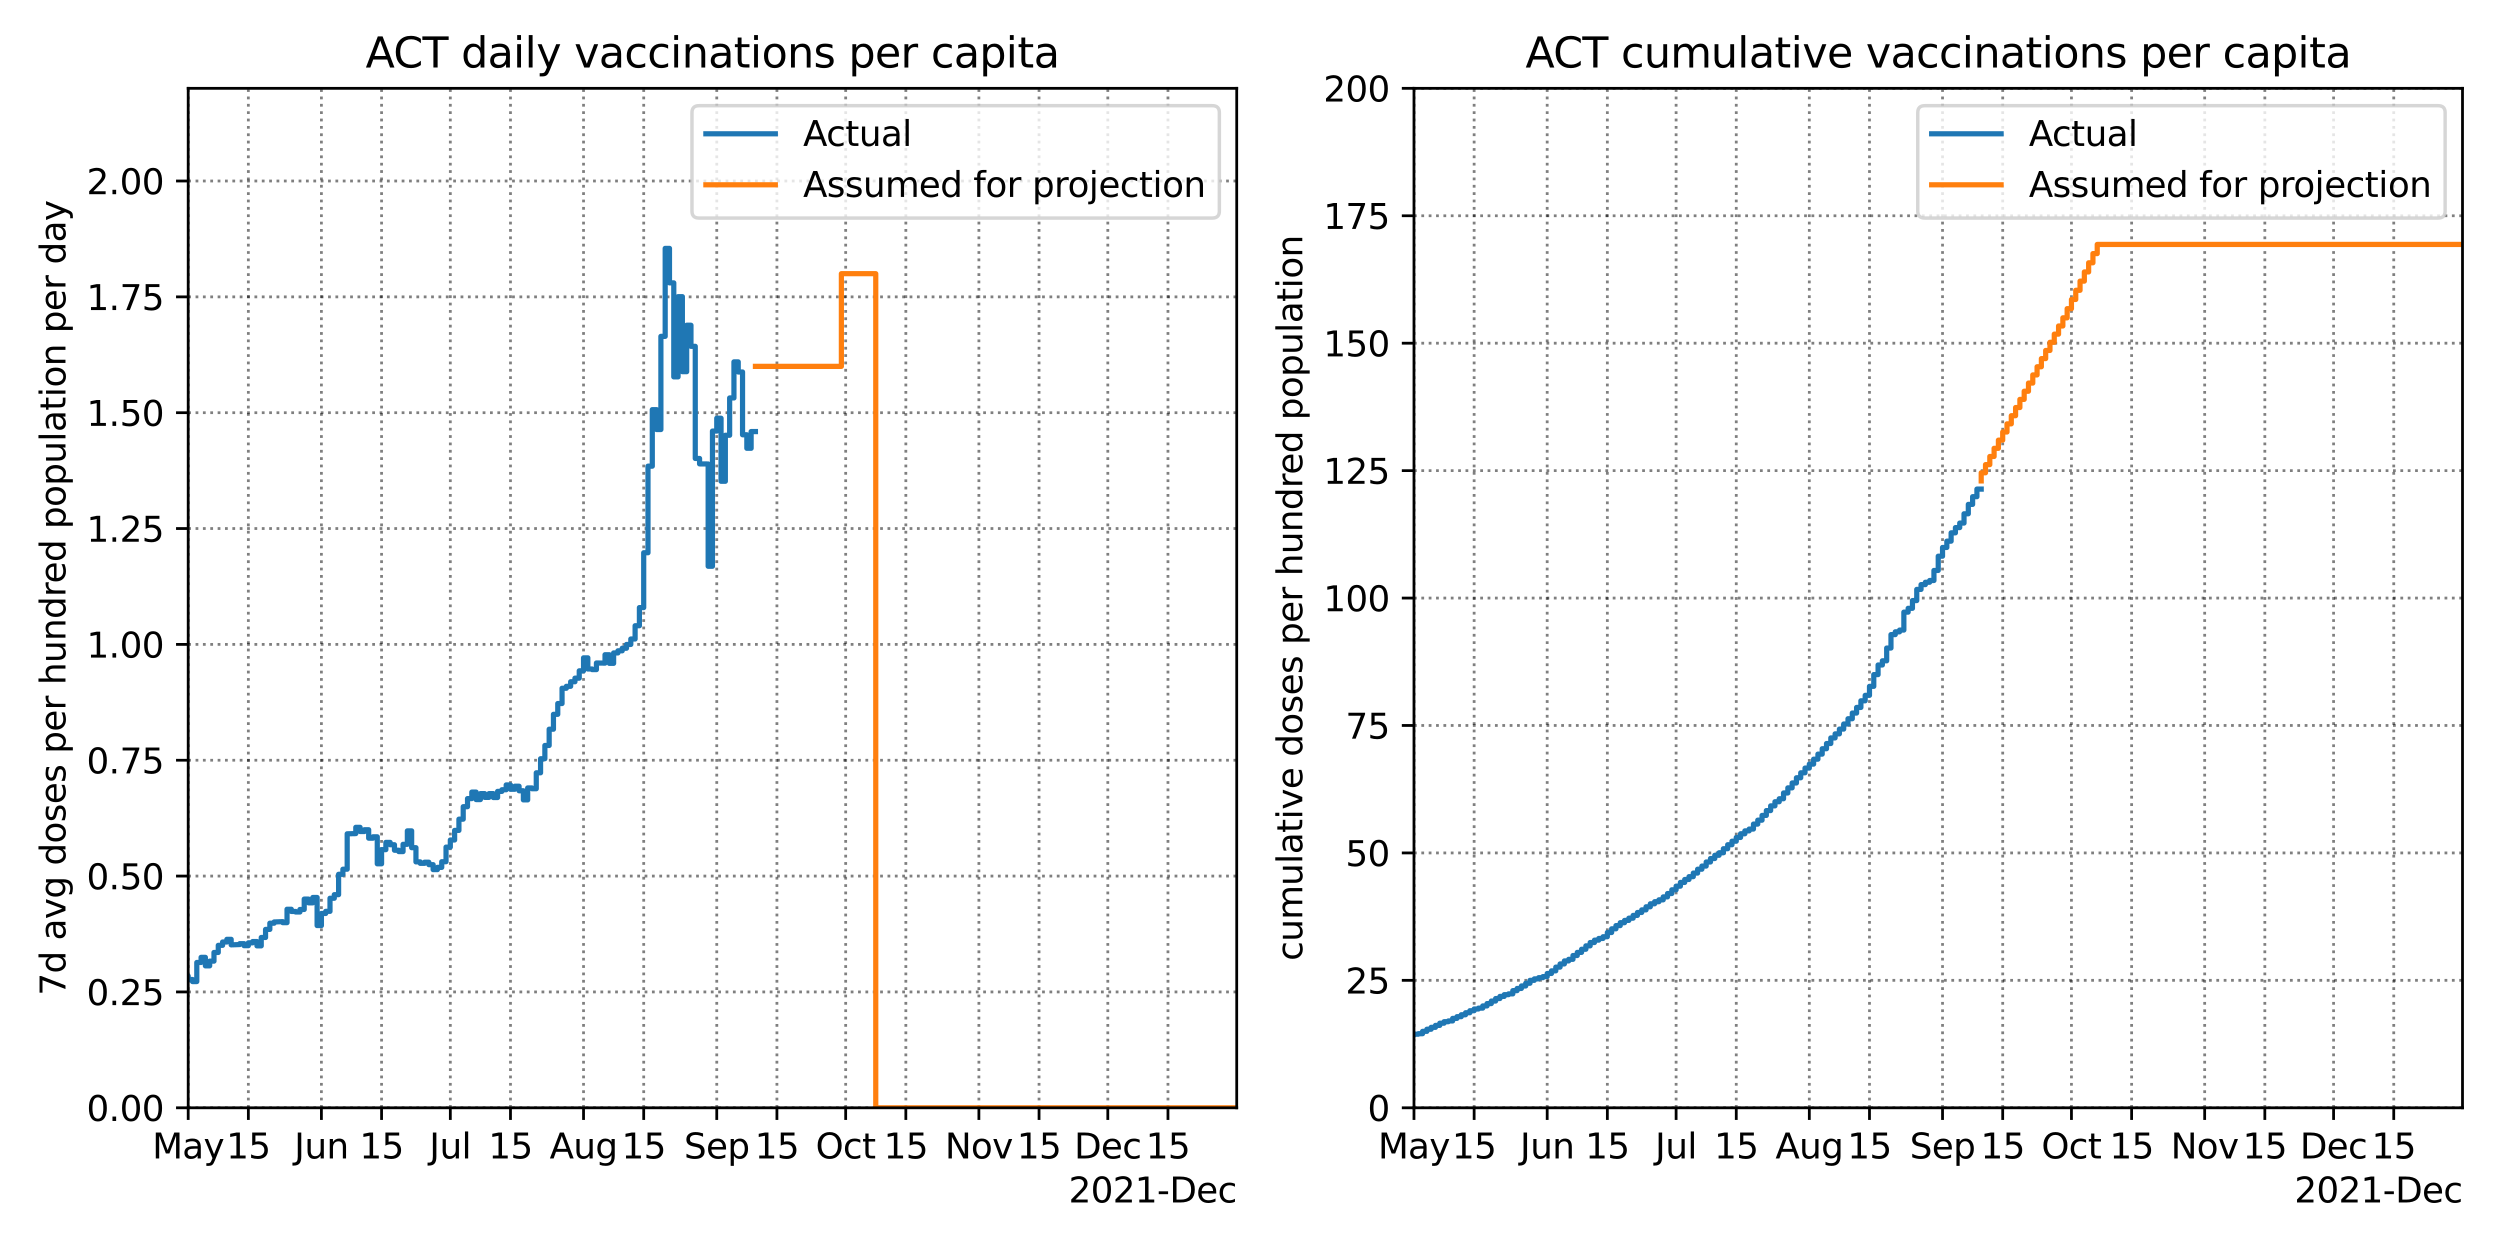 <?xml version="1.0" encoding="utf-8" standalone="no"?>
<!DOCTYPE svg PUBLIC "-//W3C//DTD SVG 1.1//EN"
  "http://www.w3.org/Graphics/SVG/1.1/DTD/svg11.dtd">
<svg height="360pt" version="1.1" viewBox="0 0 720 360" width="720pt" xmlns="http://www.w3.org/2000/svg" xmlns:xlink="http://www.w3.org/1999/xlink">
 <defs>
  <style type="text/css">*{stroke-linecap:butt;stroke-linejoin:round;}</style>
 </defs>
 <g id="figure_1">
  <g id="patch_1">
   <path d="M 0 360 
L 720 360 
L 720 0 
L 0 0 
z
" style="fill:#ffffff;"/>
  </g>
  <g id="axes_1">
   <g id="patch_2">
    <path d="M 54.2 319.04 
L 356.175 319.04 
L 356.175 25.44 
L 54.2 25.44 
z
" style="fill:#ffffff;"/>
   </g>
   <g id="matplotlib.axis_1">
    <g id="xtick_1">
     <g id="line2d_1">
      <path clip-path="url(#p032cd57460)" d="M 54.2 319.04 
L 54.2 25.44 
" style="fill:none;stroke:#000000;stroke-dasharray:0.8,1.32;stroke-dashoffset:0;stroke-opacity:0.5;stroke-width:0.8;"/>
     </g>
     <g id="line2d_2">
      <defs>
       <path d="M 0 0 
L 0 3.5 
" id="m8742254057" style="stroke:#000000;stroke-width:0.8;"/>
      </defs>
      <g>
       <use style="stroke:#000000;stroke-width:0.8;" x="54.2" xlink:href="#m8742254057" y="319.04"/>
      </g>
     </g>
     <g id="text_1">
      <!-- May -->
      <g transform="translate(43.862 333.638)scale(0.1 -0.1)">
       <defs>
        <path d="M 628 4666 
L 1569 4666 
L 2759 1491 
L 3956 4666 
L 4897 4666 
L 4897 0 
L 4281 0 
L 4281 4097 
L 3078 897 
L 2444 897 
L 1241 4097 
L 1241 0 
L 628 0 
L 628 4666 
z
" id="DejaVuSans-4d" transform="scale(0.016)"/>
        <path d="M 2194 1759 
Q 1497 1759 1228 1600 
Q 959 1441 959 1056 
Q 959 750 1161 570 
Q 1363 391 1709 391 
Q 2188 391 2477 730 
Q 2766 1069 2766 1631 
L 2766 1759 
L 2194 1759 
z
M 3341 1997 
L 3341 0 
L 2766 0 
L 2766 531 
Q 2569 213 2275 61 
Q 1981 -91 1556 -91 
Q 1019 -91 701 211 
Q 384 513 384 1019 
Q 384 1609 779 1909 
Q 1175 2209 1959 2209 
L 2766 2209 
L 2766 2266 
Q 2766 2663 2505 2880 
Q 2244 3097 1772 3097 
Q 1472 3097 1187 3025 
Q 903 2953 641 2809 
L 641 3341 
Q 956 3463 1253 3523 
Q 1550 3584 1831 3584 
Q 2591 3584 2966 3190 
Q 3341 2797 3341 1997 
z
" id="DejaVuSans-61" transform="scale(0.016)"/>
        <path d="M 2059 -325 
Q 1816 -950 1584 -1140 
Q 1353 -1331 966 -1331 
L 506 -1331 
L 506 -850 
L 844 -850 
Q 1081 -850 1212 -737 
Q 1344 -625 1503 -206 
L 1606 56 
L 191 3500 
L 800 3500 
L 1894 763 
L 2988 3500 
L 3597 3500 
L 2059 -325 
z
" id="DejaVuSans-79" transform="scale(0.016)"/>
       </defs>
       <use xlink:href="#DejaVuSans-4d"/>
       <use x="86.279" xlink:href="#DejaVuSans-61"/>
       <use x="147.559" xlink:href="#DejaVuSans-79"/>
      </g>
     </g>
    </g>
    <g id="xtick_2">
     <g id="line2d_3">
      <path clip-path="url(#p032cd57460)" d="M 71.526 319.04 
L 71.526 25.44 
" style="fill:none;stroke:#000000;stroke-dasharray:0.8,1.32;stroke-dashoffset:0;stroke-opacity:0.5;stroke-width:0.8;"/>
     </g>
     <g id="line2d_4">
      <g>
       <use style="stroke:#000000;stroke-width:0.8;" x="71.526" xlink:href="#m8742254057" y="319.04"/>
      </g>
     </g>
     <g id="text_2">
      <!-- 15 -->
      <g transform="translate(65.164 333.638)scale(0.1 -0.1)">
       <defs>
        <path d="M 794 531 
L 1825 531 
L 1825 4091 
L 703 3866 
L 703 4441 
L 1819 4666 
L 2450 4666 
L 2450 531 
L 3481 531 
L 3481 0 
L 794 0 
L 794 531 
z
" id="DejaVuSans-31" transform="scale(0.016)"/>
        <path d="M 691 4666 
L 3169 4666 
L 3169 4134 
L 1269 4134 
L 1269 2991 
Q 1406 3038 1543 3061 
Q 1681 3084 1819 3084 
Q 2600 3084 3056 2656 
Q 3513 2228 3513 1497 
Q 3513 744 3044 326 
Q 2575 -91 1722 -91 
Q 1428 -91 1123 -41 
Q 819 9 494 109 
L 494 744 
Q 775 591 1075 516 
Q 1375 441 1709 441 
Q 2250 441 2565 725 
Q 2881 1009 2881 1497 
Q 2881 1984 2565 2268 
Q 2250 2553 1709 2553 
Q 1456 2553 1204 2497 
Q 953 2441 691 2322 
L 691 4666 
z
" id="DejaVuSans-35" transform="scale(0.016)"/>
       </defs>
       <use xlink:href="#DejaVuSans-31"/>
       <use x="63.623" xlink:href="#DejaVuSans-35"/>
      </g>
     </g>
    </g>
    <g id="xtick_3">
     <g id="line2d_5">
      <path clip-path="url(#p032cd57460)" d="M 92.566 319.04 
L 92.566 25.44 
" style="fill:none;stroke:#000000;stroke-dasharray:0.8,1.32;stroke-dashoffset:0;stroke-opacity:0.5;stroke-width:0.8;"/>
     </g>
     <g id="line2d_6">
      <g>
       <use style="stroke:#000000;stroke-width:0.8;" x="92.566" xlink:href="#m8742254057" y="319.04"/>
      </g>
     </g>
     <g id="text_3">
      <!-- Jun -->
      <g transform="translate(84.753 333.638)scale(0.1 -0.1)">
       <defs>
        <path d="M 628 4666 
L 1259 4666 
L 1259 325 
Q 1259 -519 939 -900 
Q 619 -1281 -91 -1281 
L -331 -1281 
L -331 -750 
L -134 -750 
Q 284 -750 456 -515 
Q 628 -281 628 325 
L 628 4666 
z
" id="DejaVuSans-4a" transform="scale(0.016)"/>
        <path d="M 544 1381 
L 544 3500 
L 1119 3500 
L 1119 1403 
Q 1119 906 1312 657 
Q 1506 409 1894 409 
Q 2359 409 2629 706 
Q 2900 1003 2900 1516 
L 2900 3500 
L 3475 3500 
L 3475 0 
L 2900 0 
L 2900 538 
Q 2691 219 2414 64 
Q 2138 -91 1772 -91 
Q 1169 -91 856 284 
Q 544 659 544 1381 
z
M 1991 3584 
L 1991 3584 
z
" id="DejaVuSans-75" transform="scale(0.016)"/>
        <path d="M 3513 2113 
L 3513 0 
L 2938 0 
L 2938 2094 
Q 2938 2591 2744 2837 
Q 2550 3084 2163 3084 
Q 1697 3084 1428 2787 
Q 1159 2491 1159 1978 
L 1159 0 
L 581 0 
L 581 3500 
L 1159 3500 
L 1159 2956 
Q 1366 3272 1645 3428 
Q 1925 3584 2291 3584 
Q 2894 3584 3203 3211 
Q 3513 2838 3513 2113 
z
" id="DejaVuSans-6e" transform="scale(0.016)"/>
       </defs>
       <use xlink:href="#DejaVuSans-4a"/>
       <use x="29.492" xlink:href="#DejaVuSans-75"/>
       <use x="92.871" xlink:href="#DejaVuSans-6e"/>
      </g>
     </g>
    </g>
    <g id="xtick_4">
     <g id="line2d_7">
      <path clip-path="url(#p032cd57460)" d="M 109.892 319.04 
L 109.892 25.44 
" style="fill:none;stroke:#000000;stroke-dasharray:0.8,1.32;stroke-dashoffset:0;stroke-opacity:0.5;stroke-width:0.8;"/>
     </g>
     <g id="line2d_8">
      <g>
       <use style="stroke:#000000;stroke-width:0.8;" x="109.892" xlink:href="#m8742254057" y="319.04"/>
      </g>
     </g>
     <g id="text_4">
      <!-- 15 -->
      <g transform="translate(103.53 333.638)scale(0.1 -0.1)">
       <use xlink:href="#DejaVuSans-31"/>
       <use x="63.623" xlink:href="#DejaVuSans-35"/>
      </g>
     </g>
    </g>
    <g id="xtick_5">
     <g id="line2d_9">
      <path clip-path="url(#p032cd57460)" d="M 129.694 319.04 
L 129.694 25.44 
" style="fill:none;stroke:#000000;stroke-dasharray:0.8,1.32;stroke-dashoffset:0;stroke-opacity:0.5;stroke-width:0.8;"/>
     </g>
     <g id="line2d_10">
      <g>
       <use style="stroke:#000000;stroke-width:0.8;" x="129.694" xlink:href="#m8742254057" y="319.04"/>
      </g>
     </g>
     <g id="text_5">
      <!-- Jul -->
      <g transform="translate(123.661 333.638)scale(0.1 -0.1)">
       <defs>
        <path d="M 603 4863 
L 1178 4863 
L 1178 0 
L 603 0 
L 603 4863 
z
" id="DejaVuSans-6c" transform="scale(0.016)"/>
       </defs>
       <use xlink:href="#DejaVuSans-4a"/>
       <use x="29.492" xlink:href="#DejaVuSans-75"/>
       <use x="92.871" xlink:href="#DejaVuSans-6c"/>
      </g>
     </g>
    </g>
    <g id="xtick_6">
     <g id="line2d_11">
      <path clip-path="url(#p032cd57460)" d="M 147.02 319.04 
L 147.02 25.44 
" style="fill:none;stroke:#000000;stroke-dasharray:0.8,1.32;stroke-dashoffset:0;stroke-opacity:0.5;stroke-width:0.8;"/>
     </g>
     <g id="line2d_12">
      <g>
       <use style="stroke:#000000;stroke-width:0.8;" x="147.02" xlink:href="#m8742254057" y="319.04"/>
      </g>
     </g>
     <g id="text_6">
      <!-- 15 -->
      <g transform="translate(140.658 333.638)scale(0.1 -0.1)">
       <use xlink:href="#DejaVuSans-31"/>
       <use x="63.623" xlink:href="#DejaVuSans-35"/>
      </g>
     </g>
    </g>
    <g id="xtick_7">
     <g id="line2d_13">
      <path clip-path="url(#p032cd57460)" d="M 168.059 319.04 
L 168.059 25.44 
" style="fill:none;stroke:#000000;stroke-dasharray:0.8,1.32;stroke-dashoffset:0;stroke-opacity:0.5;stroke-width:0.8;"/>
     </g>
     <g id="line2d_14">
      <g>
       <use style="stroke:#000000;stroke-width:0.8;" x="168.059" xlink:href="#m8742254057" y="319.04"/>
      </g>
     </g>
     <g id="text_7">
      <!-- Aug -->
      <g transform="translate(158.296 333.638)scale(0.1 -0.1)">
       <defs>
        <path d="M 2188 4044 
L 1331 1722 
L 3047 1722 
L 2188 4044 
z
M 1831 4666 
L 2547 4666 
L 4325 0 
L 3669 0 
L 3244 1197 
L 1141 1197 
L 716 0 
L 50 0 
L 1831 4666 
z
" id="DejaVuSans-41" transform="scale(0.016)"/>
        <path d="M 2906 1791 
Q 2906 2416 2648 2759 
Q 2391 3103 1925 3103 
Q 1463 3103 1205 2759 
Q 947 2416 947 1791 
Q 947 1169 1205 825 
Q 1463 481 1925 481 
Q 2391 481 2648 825 
Q 2906 1169 2906 1791 
z
M 3481 434 
Q 3481 -459 3084 -895 
Q 2688 -1331 1869 -1331 
Q 1566 -1331 1297 -1286 
Q 1028 -1241 775 -1147 
L 775 -588 
Q 1028 -725 1275 -790 
Q 1522 -856 1778 -856 
Q 2344 -856 2625 -561 
Q 2906 -266 2906 331 
L 2906 616 
Q 2728 306 2450 153 
Q 2172 0 1784 0 
Q 1141 0 747 490 
Q 353 981 353 1791 
Q 353 2603 747 3093 
Q 1141 3584 1784 3584 
Q 2172 3584 2450 3431 
Q 2728 3278 2906 2969 
L 2906 3500 
L 3481 3500 
L 3481 434 
z
" id="DejaVuSans-67" transform="scale(0.016)"/>
       </defs>
       <use xlink:href="#DejaVuSans-41"/>
       <use x="68.408" xlink:href="#DejaVuSans-75"/>
       <use x="131.787" xlink:href="#DejaVuSans-67"/>
      </g>
     </g>
    </g>
    <g id="xtick_8">
     <g id="line2d_15">
      <path clip-path="url(#p032cd57460)" d="M 185.386 319.04 
L 185.386 25.44 
" style="fill:none;stroke:#000000;stroke-dasharray:0.8,1.32;stroke-dashoffset:0;stroke-opacity:0.5;stroke-width:0.8;"/>
     </g>
     <g id="line2d_16">
      <g>
       <use style="stroke:#000000;stroke-width:0.8;" x="185.386" xlink:href="#m8742254057" y="319.04"/>
      </g>
     </g>
     <g id="text_8">
      <!-- 15 -->
      <g transform="translate(179.023 333.638)scale(0.1 -0.1)">
       <use xlink:href="#DejaVuSans-31"/>
       <use x="63.623" xlink:href="#DejaVuSans-35"/>
      </g>
     </g>
    </g>
    <g id="xtick_9">
     <g id="line2d_17">
      <path clip-path="url(#p032cd57460)" d="M 206.425 319.04 
L 206.425 25.44 
" style="fill:none;stroke:#000000;stroke-dasharray:0.8,1.32;stroke-dashoffset:0;stroke-opacity:0.5;stroke-width:0.8;"/>
     </g>
     <g id="line2d_18">
      <g>
       <use style="stroke:#000000;stroke-width:0.8;" x="206.425" xlink:href="#m8742254057" y="319.04"/>
      </g>
     </g>
     <g id="text_9">
      <!-- Sep -->
      <g transform="translate(197 333.638)scale(0.1 -0.1)">
       <defs>
        <path d="M 3425 4513 
L 3425 3897 
Q 3066 4069 2747 4153 
Q 2428 4238 2131 4238 
Q 1616 4238 1336 4038 
Q 1056 3838 1056 3469 
Q 1056 3159 1242 3001 
Q 1428 2844 1947 2747 
L 2328 2669 
Q 3034 2534 3370 2195 
Q 3706 1856 3706 1288 
Q 3706 609 3251 259 
Q 2797 -91 1919 -91 
Q 1588 -91 1214 -16 
Q 841 59 441 206 
L 441 856 
Q 825 641 1194 531 
Q 1563 422 1919 422 
Q 2459 422 2753 634 
Q 3047 847 3047 1241 
Q 3047 1584 2836 1778 
Q 2625 1972 2144 2069 
L 1759 2144 
Q 1053 2284 737 2584 
Q 422 2884 422 3419 
Q 422 4038 858 4394 
Q 1294 4750 2059 4750 
Q 2388 4750 2728 4690 
Q 3069 4631 3425 4513 
z
" id="DejaVuSans-53" transform="scale(0.016)"/>
        <path d="M 3597 1894 
L 3597 1613 
L 953 1613 
Q 991 1019 1311 708 
Q 1631 397 2203 397 
Q 2534 397 2845 478 
Q 3156 559 3463 722 
L 3463 178 
Q 3153 47 2828 -22 
Q 2503 -91 2169 -91 
Q 1331 -91 842 396 
Q 353 884 353 1716 
Q 353 2575 817 3079 
Q 1281 3584 2069 3584 
Q 2775 3584 3186 3129 
Q 3597 2675 3597 1894 
z
M 3022 2063 
Q 3016 2534 2758 2815 
Q 2500 3097 2075 3097 
Q 1594 3097 1305 2825 
Q 1016 2553 972 2059 
L 3022 2063 
z
" id="DejaVuSans-65" transform="scale(0.016)"/>
        <path d="M 1159 525 
L 1159 -1331 
L 581 -1331 
L 581 3500 
L 1159 3500 
L 1159 2969 
Q 1341 3281 1617 3432 
Q 1894 3584 2278 3584 
Q 2916 3584 3314 3078 
Q 3713 2572 3713 1747 
Q 3713 922 3314 415 
Q 2916 -91 2278 -91 
Q 1894 -91 1617 61 
Q 1341 213 1159 525 
z
M 3116 1747 
Q 3116 2381 2855 2742 
Q 2594 3103 2138 3103 
Q 1681 3103 1420 2742 
Q 1159 2381 1159 1747 
Q 1159 1113 1420 752 
Q 1681 391 2138 391 
Q 2594 391 2855 752 
Q 3116 1113 3116 1747 
z
" id="DejaVuSans-70" transform="scale(0.016)"/>
       </defs>
       <use xlink:href="#DejaVuSans-53"/>
       <use x="63.477" xlink:href="#DejaVuSans-65"/>
       <use x="125" xlink:href="#DejaVuSans-70"/>
      </g>
     </g>
    </g>
    <g id="xtick_10">
     <g id="line2d_19">
      <path clip-path="url(#p032cd57460)" d="M 223.752 319.04 
L 223.752 25.44 
" style="fill:none;stroke:#000000;stroke-dasharray:0.8,1.32;stroke-dashoffset:0;stroke-opacity:0.5;stroke-width:0.8;"/>
     </g>
     <g id="line2d_20">
      <g>
       <use style="stroke:#000000;stroke-width:0.8;" x="223.752" xlink:href="#m8742254057" y="319.04"/>
      </g>
     </g>
     <g id="text_10">
      <!-- 15 -->
      <g transform="translate(217.389 333.638)scale(0.1 -0.1)">
       <use xlink:href="#DejaVuSans-31"/>
       <use x="63.623" xlink:href="#DejaVuSans-35"/>
      </g>
     </g>
    </g>
    <g id="xtick_11">
     <g id="line2d_21">
      <path clip-path="url(#p032cd57460)" d="M 243.553 319.04 
L 243.553 25.44 
" style="fill:none;stroke:#000000;stroke-dasharray:0.8,1.32;stroke-dashoffset:0;stroke-opacity:0.5;stroke-width:0.8;"/>
     </g>
     <g id="line2d_22">
      <g>
       <use style="stroke:#000000;stroke-width:0.8;" x="243.553" xlink:href="#m8742254057" y="319.04"/>
      </g>
     </g>
     <g id="text_11">
      <!-- Oct -->
      <g transform="translate(234.908 333.638)scale(0.1 -0.1)">
       <defs>
        <path d="M 2522 4238 
Q 1834 4238 1429 3725 
Q 1025 3213 1025 2328 
Q 1025 1447 1429 934 
Q 1834 422 2522 422 
Q 3209 422 3611 934 
Q 4013 1447 4013 2328 
Q 4013 3213 3611 3725 
Q 3209 4238 2522 4238 
z
M 2522 4750 
Q 3503 4750 4090 4092 
Q 4678 3434 4678 2328 
Q 4678 1225 4090 567 
Q 3503 -91 2522 -91 
Q 1538 -91 948 565 
Q 359 1222 359 2328 
Q 359 3434 948 4092 
Q 1538 4750 2522 4750 
z
" id="DejaVuSans-4f" transform="scale(0.016)"/>
        <path d="M 3122 3366 
L 3122 2828 
Q 2878 2963 2633 3030 
Q 2388 3097 2138 3097 
Q 1578 3097 1268 2742 
Q 959 2388 959 1747 
Q 959 1106 1268 751 
Q 1578 397 2138 397 
Q 2388 397 2633 464 
Q 2878 531 3122 666 
L 3122 134 
Q 2881 22 2623 -34 
Q 2366 -91 2075 -91 
Q 1284 -91 818 406 
Q 353 903 353 1747 
Q 353 2603 823 3093 
Q 1294 3584 2113 3584 
Q 2378 3584 2631 3529 
Q 2884 3475 3122 3366 
z
" id="DejaVuSans-63" transform="scale(0.016)"/>
        <path d="M 1172 4494 
L 1172 3500 
L 2356 3500 
L 2356 3053 
L 1172 3053 
L 1172 1153 
Q 1172 725 1289 603 
Q 1406 481 1766 481 
L 2356 481 
L 2356 0 
L 1766 0 
Q 1100 0 847 248 
Q 594 497 594 1153 
L 594 3053 
L 172 3053 
L 172 3500 
L 594 3500 
L 594 4494 
L 1172 4494 
z
" id="DejaVuSans-74" transform="scale(0.016)"/>
       </defs>
       <use xlink:href="#DejaVuSans-4f"/>
       <use x="78.711" xlink:href="#DejaVuSans-63"/>
       <use x="133.691" xlink:href="#DejaVuSans-74"/>
      </g>
     </g>
    </g>
    <g id="xtick_12">
     <g id="line2d_23">
      <path clip-path="url(#p032cd57460)" d="M 260.88 319.04 
L 260.88 25.44 
" style="fill:none;stroke:#000000;stroke-dasharray:0.8,1.32;stroke-dashoffset:0;stroke-opacity:0.5;stroke-width:0.8;"/>
     </g>
     <g id="line2d_24">
      <g>
       <use style="stroke:#000000;stroke-width:0.8;" x="260.88" xlink:href="#m8742254057" y="319.04"/>
      </g>
     </g>
     <g id="text_12">
      <!-- 15 -->
      <g transform="translate(254.517 333.638)scale(0.1 -0.1)">
       <use xlink:href="#DejaVuSans-31"/>
       <use x="63.623" xlink:href="#DejaVuSans-35"/>
      </g>
     </g>
    </g>
    <g id="xtick_13">
     <g id="line2d_25">
      <path clip-path="url(#p032cd57460)" d="M 281.919 319.04 
L 281.919 25.44 
" style="fill:none;stroke:#000000;stroke-dasharray:0.8,1.32;stroke-dashoffset:0;stroke-opacity:0.5;stroke-width:0.8;"/>
     </g>
     <g id="line2d_26">
      <g>
       <use style="stroke:#000000;stroke-width:0.8;" x="281.919" xlink:href="#m8742254057" y="319.04"/>
      </g>
     </g>
     <g id="text_13">
      <!-- Nov -->
      <g transform="translate(272.159 333.638)scale(0.1 -0.1)">
       <defs>
        <path d="M 628 4666 
L 1478 4666 
L 3547 763 
L 3547 4666 
L 4159 4666 
L 4159 0 
L 3309 0 
L 1241 3903 
L 1241 0 
L 628 0 
L 628 4666 
z
" id="DejaVuSans-4e" transform="scale(0.016)"/>
        <path d="M 1959 3097 
Q 1497 3097 1228 2736 
Q 959 2375 959 1747 
Q 959 1119 1226 758 
Q 1494 397 1959 397 
Q 2419 397 2687 759 
Q 2956 1122 2956 1747 
Q 2956 2369 2687 2733 
Q 2419 3097 1959 3097 
z
M 1959 3584 
Q 2709 3584 3137 3096 
Q 3566 2609 3566 1747 
Q 3566 888 3137 398 
Q 2709 -91 1959 -91 
Q 1206 -91 779 398 
Q 353 888 353 1747 
Q 353 2609 779 3096 
Q 1206 3584 1959 3584 
z
" id="DejaVuSans-6f" transform="scale(0.016)"/>
        <path d="M 191 3500 
L 800 3500 
L 1894 563 
L 2988 3500 
L 3597 3500 
L 2284 0 
L 1503 0 
L 191 3500 
z
" id="DejaVuSans-76" transform="scale(0.016)"/>
       </defs>
       <use xlink:href="#DejaVuSans-4e"/>
       <use x="74.805" xlink:href="#DejaVuSans-6f"/>
       <use x="135.986" xlink:href="#DejaVuSans-76"/>
      </g>
     </g>
    </g>
    <g id="xtick_14">
     <g id="line2d_27">
      <path clip-path="url(#p032cd57460)" d="M 299.245 319.04 
L 299.245 25.44 
" style="fill:none;stroke:#000000;stroke-dasharray:0.8,1.32;stroke-dashoffset:0;stroke-opacity:0.5;stroke-width:0.8;"/>
     </g>
     <g id="line2d_28">
      <g>
       <use style="stroke:#000000;stroke-width:0.8;" x="299.245" xlink:href="#m8742254057" y="319.04"/>
      </g>
     </g>
     <g id="text_14">
      <!-- 15 -->
      <g transform="translate(292.883 333.638)scale(0.1 -0.1)">
       <use xlink:href="#DejaVuSans-31"/>
       <use x="63.623" xlink:href="#DejaVuSans-35"/>
      </g>
     </g>
    </g>
    <g id="xtick_15">
     <g id="line2d_29">
      <path clip-path="url(#p032cd57460)" d="M 319.047 319.04 
L 319.047 25.44 
" style="fill:none;stroke:#000000;stroke-dasharray:0.8,1.32;stroke-dashoffset:0;stroke-opacity:0.5;stroke-width:0.8;"/>
     </g>
     <g id="line2d_30">
      <g>
       <use style="stroke:#000000;stroke-width:0.8;" x="319.047" xlink:href="#m8742254057" y="319.04"/>
      </g>
     </g>
     <g id="text_15">
      <!-- Dec -->
      <g transform="translate(309.371 333.638)scale(0.1 -0.1)">
       <defs>
        <path d="M 1259 4147 
L 1259 519 
L 2022 519 
Q 2988 519 3436 956 
Q 3884 1394 3884 2338 
Q 3884 3275 3436 3711 
Q 2988 4147 2022 4147 
L 1259 4147 
z
M 628 4666 
L 1925 4666 
Q 3281 4666 3915 4102 
Q 4550 3538 4550 2338 
Q 4550 1131 3912 565 
Q 3275 0 1925 0 
L 628 0 
L 628 4666 
z
" id="DejaVuSans-44" transform="scale(0.016)"/>
       </defs>
       <use xlink:href="#DejaVuSans-44"/>
       <use x="77.002" xlink:href="#DejaVuSans-65"/>
       <use x="138.525" xlink:href="#DejaVuSans-63"/>
      </g>
     </g>
    </g>
    <g id="xtick_16">
     <g id="line2d_31">
      <path clip-path="url(#p032cd57460)" d="M 336.373 319.04 
L 336.373 25.44 
" style="fill:none;stroke:#000000;stroke-dasharray:0.8,1.32;stroke-dashoffset:0;stroke-opacity:0.5;stroke-width:0.8;"/>
     </g>
     <g id="line2d_32">
      <g>
       <use style="stroke:#000000;stroke-width:0.8;" x="336.373" xlink:href="#m8742254057" y="319.04"/>
      </g>
     </g>
     <g id="text_16">
      <!-- 15 -->
      <g transform="translate(330.011 333.638)scale(0.1 -0.1)">
       <use xlink:href="#DejaVuSans-31"/>
       <use x="63.623" xlink:href="#DejaVuSans-35"/>
      </g>
     </g>
    </g>
    <g id="text_17">
     <!-- 2021-Dec -->
     <g transform="translate(307.766 346.317)scale(0.1 -0.1)">
      <defs>
       <path d="M 1228 531 
L 3431 531 
L 3431 0 
L 469 0 
L 469 531 
Q 828 903 1448 1529 
Q 2069 2156 2228 2338 
Q 2531 2678 2651 2914 
Q 2772 3150 2772 3378 
Q 2772 3750 2511 3984 
Q 2250 4219 1831 4219 
Q 1534 4219 1204 4116 
Q 875 4013 500 3803 
L 500 4441 
Q 881 4594 1212 4672 
Q 1544 4750 1819 4750 
Q 2544 4750 2975 4387 
Q 3406 4025 3406 3419 
Q 3406 3131 3298 2873 
Q 3191 2616 2906 2266 
Q 2828 2175 2409 1742 
Q 1991 1309 1228 531 
z
" id="DejaVuSans-32" transform="scale(0.016)"/>
       <path d="M 2034 4250 
Q 1547 4250 1301 3770 
Q 1056 3291 1056 2328 
Q 1056 1369 1301 889 
Q 1547 409 2034 409 
Q 2525 409 2770 889 
Q 3016 1369 3016 2328 
Q 3016 3291 2770 3770 
Q 2525 4250 2034 4250 
z
M 2034 4750 
Q 2819 4750 3233 4129 
Q 3647 3509 3647 2328 
Q 3647 1150 3233 529 
Q 2819 -91 2034 -91 
Q 1250 -91 836 529 
Q 422 1150 422 2328 
Q 422 3509 836 4129 
Q 1250 4750 2034 4750 
z
" id="DejaVuSans-30" transform="scale(0.016)"/>
       <path d="M 313 2009 
L 1997 2009 
L 1997 1497 
L 313 1497 
L 313 2009 
z
" id="DejaVuSans-2d" transform="scale(0.016)"/>
      </defs>
      <use xlink:href="#DejaVuSans-32"/>
      <use x="63.623" xlink:href="#DejaVuSans-30"/>
      <use x="127.246" xlink:href="#DejaVuSans-32"/>
      <use x="190.869" xlink:href="#DejaVuSans-31"/>
      <use x="254.492" xlink:href="#DejaVuSans-2d"/>
      <use x="290.576" xlink:href="#DejaVuSans-44"/>
      <use x="367.578" xlink:href="#DejaVuSans-65"/>
      <use x="429.102" xlink:href="#DejaVuSans-63"/>
     </g>
    </g>
   </g>
   <g id="matplotlib.axis_2">
    <g id="ytick_1">
     <g id="line2d_33">
      <path clip-path="url(#p032cd57460)" d="M 54.2 319.04 
L 356.175 319.04 
" style="fill:none;stroke:#000000;stroke-dasharray:0.8,1.32;stroke-dashoffset:0;stroke-opacity:0.5;stroke-width:0.8;"/>
     </g>
     <g id="line2d_34">
      <defs>
       <path d="M 0 0 
L -3.5 0 
" id="md4a3043d2c" style="stroke:#000000;stroke-width:0.8;"/>
      </defs>
      <g>
       <use style="stroke:#000000;stroke-width:0.8;" x="54.2" xlink:href="#md4a3043d2c" y="319.04"/>
      </g>
     </g>
     <g id="text_18">
      <!-- 0.00 -->
      <g transform="translate(24.934 322.839)scale(0.1 -0.1)">
       <defs>
        <path d="M 684 794 
L 1344 794 
L 1344 0 
L 684 0 
L 684 794 
z
" id="DejaVuSans-2e" transform="scale(0.016)"/>
       </defs>
       <use xlink:href="#DejaVuSans-30"/>
       <use x="63.623" xlink:href="#DejaVuSans-2e"/>
       <use x="95.41" xlink:href="#DejaVuSans-30"/>
       <use x="159.033" xlink:href="#DejaVuSans-30"/>
      </g>
     </g>
    </g>
    <g id="ytick_2">
     <g id="line2d_35">
      <path clip-path="url(#p032cd57460)" d="M 54.2 285.676 
L 356.175 285.676 
" style="fill:none;stroke:#000000;stroke-dasharray:0.8,1.32;stroke-dashoffset:0;stroke-opacity:0.5;stroke-width:0.8;"/>
     </g>
     <g id="line2d_36">
      <g>
       <use style="stroke:#000000;stroke-width:0.8;" x="54.2" xlink:href="#md4a3043d2c" y="285.676"/>
      </g>
     </g>
     <g id="text_19">
      <!-- 0.25 -->
      <g transform="translate(24.934 289.476)scale(0.1 -0.1)">
       <use xlink:href="#DejaVuSans-30"/>
       <use x="63.623" xlink:href="#DejaVuSans-2e"/>
       <use x="95.41" xlink:href="#DejaVuSans-32"/>
       <use x="159.033" xlink:href="#DejaVuSans-35"/>
      </g>
     </g>
    </g>
    <g id="ytick_3">
     <g id="line2d_37">
      <path clip-path="url(#p032cd57460)" d="M 54.2 252.313 
L 356.175 252.313 
" style="fill:none;stroke:#000000;stroke-dasharray:0.8,1.32;stroke-dashoffset:0;stroke-opacity:0.5;stroke-width:0.8;"/>
     </g>
     <g id="line2d_38">
      <g>
       <use style="stroke:#000000;stroke-width:0.8;" x="54.2" xlink:href="#md4a3043d2c" y="252.313"/>
      </g>
     </g>
     <g id="text_20">
      <!-- 0.50 -->
      <g transform="translate(24.934 256.112)scale(0.1 -0.1)">
       <use xlink:href="#DejaVuSans-30"/>
       <use x="63.623" xlink:href="#DejaVuSans-2e"/>
       <use x="95.41" xlink:href="#DejaVuSans-35"/>
       <use x="159.033" xlink:href="#DejaVuSans-30"/>
      </g>
     </g>
    </g>
    <g id="ytick_4">
     <g id="line2d_39">
      <path clip-path="url(#p032cd57460)" d="M 54.2 218.949 
L 356.175 218.949 
" style="fill:none;stroke:#000000;stroke-dasharray:0.8,1.32;stroke-dashoffset:0;stroke-opacity:0.5;stroke-width:0.8;"/>
     </g>
     <g id="line2d_40">
      <g>
       <use style="stroke:#000000;stroke-width:0.8;" x="54.2" xlink:href="#md4a3043d2c" y="218.949"/>
      </g>
     </g>
     <g id="text_21">
      <!-- 0.75 -->
      <g transform="translate(24.934 222.748)scale(0.1 -0.1)">
       <defs>
        <path d="M 525 4666 
L 3525 4666 
L 3525 4397 
L 1831 0 
L 1172 0 
L 2766 4134 
L 525 4134 
L 525 4666 
z
" id="DejaVuSans-37" transform="scale(0.016)"/>
       </defs>
       <use xlink:href="#DejaVuSans-30"/>
       <use x="63.623" xlink:href="#DejaVuSans-2e"/>
       <use x="95.41" xlink:href="#DejaVuSans-37"/>
       <use x="159.033" xlink:href="#DejaVuSans-35"/>
      </g>
     </g>
    </g>
    <g id="ytick_5">
     <g id="line2d_41">
      <path clip-path="url(#p032cd57460)" d="M 54.2 185.585 
L 356.175 185.585 
" style="fill:none;stroke:#000000;stroke-dasharray:0.8,1.32;stroke-dashoffset:0;stroke-opacity:0.5;stroke-width:0.8;"/>
     </g>
     <g id="line2d_42">
      <g>
       <use style="stroke:#000000;stroke-width:0.8;" x="54.2" xlink:href="#md4a3043d2c" y="185.585"/>
      </g>
     </g>
     <g id="text_22">
      <!-- 1.00 -->
      <g transform="translate(24.934 189.385)scale(0.1 -0.1)">
       <use xlink:href="#DejaVuSans-31"/>
       <use x="63.623" xlink:href="#DejaVuSans-2e"/>
       <use x="95.41" xlink:href="#DejaVuSans-30"/>
       <use x="159.033" xlink:href="#DejaVuSans-30"/>
      </g>
     </g>
    </g>
    <g id="ytick_6">
     <g id="line2d_43">
      <path clip-path="url(#p032cd57460)" d="M 54.2 152.222 
L 356.175 152.222 
" style="fill:none;stroke:#000000;stroke-dasharray:0.8,1.32;stroke-dashoffset:0;stroke-opacity:0.5;stroke-width:0.8;"/>
     </g>
     <g id="line2d_44">
      <g>
       <use style="stroke:#000000;stroke-width:0.8;" x="54.2" xlink:href="#md4a3043d2c" y="152.222"/>
      </g>
     </g>
     <g id="text_23">
      <!-- 1.25 -->
      <g transform="translate(24.934 156.021)scale(0.1 -0.1)">
       <use xlink:href="#DejaVuSans-31"/>
       <use x="63.623" xlink:href="#DejaVuSans-2e"/>
       <use x="95.41" xlink:href="#DejaVuSans-32"/>
       <use x="159.033" xlink:href="#DejaVuSans-35"/>
      </g>
     </g>
    </g>
    <g id="ytick_7">
     <g id="line2d_45">
      <path clip-path="url(#p032cd57460)" d="M 54.2 118.858 
L 356.175 118.858 
" style="fill:none;stroke:#000000;stroke-dasharray:0.8,1.32;stroke-dashoffset:0;stroke-opacity:0.5;stroke-width:0.8;"/>
     </g>
     <g id="line2d_46">
      <g>
       <use style="stroke:#000000;stroke-width:0.8;" x="54.2" xlink:href="#md4a3043d2c" y="118.858"/>
      </g>
     </g>
     <g id="text_24">
      <!-- 1.50 -->
      <g transform="translate(24.934 122.657)scale(0.1 -0.1)">
       <use xlink:href="#DejaVuSans-31"/>
       <use x="63.623" xlink:href="#DejaVuSans-2e"/>
       <use x="95.41" xlink:href="#DejaVuSans-35"/>
       <use x="159.033" xlink:href="#DejaVuSans-30"/>
      </g>
     </g>
    </g>
    <g id="ytick_8">
     <g id="line2d_47">
      <path clip-path="url(#p032cd57460)" d="M 54.2 85.495 
L 356.175 85.495 
" style="fill:none;stroke:#000000;stroke-dasharray:0.8,1.32;stroke-dashoffset:0;stroke-opacity:0.5;stroke-width:0.8;"/>
     </g>
     <g id="line2d_48">
      <g>
       <use style="stroke:#000000;stroke-width:0.8;" x="54.2" xlink:href="#md4a3043d2c" y="85.495"/>
      </g>
     </g>
     <g id="text_25">
      <!-- 1.75 -->
      <g transform="translate(24.934 89.294)scale(0.1 -0.1)">
       <use xlink:href="#DejaVuSans-31"/>
       <use x="63.623" xlink:href="#DejaVuSans-2e"/>
       <use x="95.41" xlink:href="#DejaVuSans-37"/>
       <use x="159.033" xlink:href="#DejaVuSans-35"/>
      </g>
     </g>
    </g>
    <g id="ytick_9">
     <g id="line2d_49">
      <path clip-path="url(#p032cd57460)" d="M 54.2 52.131 
L 356.175 52.131 
" style="fill:none;stroke:#000000;stroke-dasharray:0.8,1.32;stroke-dashoffset:0;stroke-opacity:0.5;stroke-width:0.8;"/>
     </g>
     <g id="line2d_50">
      <g>
       <use style="stroke:#000000;stroke-width:0.8;" x="54.2" xlink:href="#md4a3043d2c" y="52.131"/>
      </g>
     </g>
     <g id="text_26">
      <!-- 2.00 -->
      <g transform="translate(24.934 55.93)scale(0.1 -0.1)">
       <use xlink:href="#DejaVuSans-32"/>
       <use x="63.623" xlink:href="#DejaVuSans-2e"/>
       <use x="95.41" xlink:href="#DejaVuSans-30"/>
       <use x="159.033" xlink:href="#DejaVuSans-30"/>
      </g>
     </g>
    </g>
    <g id="text_27">
     <!-- 7d avg doses per hundred population per day -->
     <g transform="translate(18.855 286.728)rotate(-90)scale(0.1 -0.1)">
      <defs>
       <path d="M 2906 2969 
L 2906 4863 
L 3481 4863 
L 3481 0 
L 2906 0 
L 2906 525 
Q 2725 213 2448 61 
Q 2172 -91 1784 -91 
Q 1150 -91 751 415 
Q 353 922 353 1747 
Q 353 2572 751 3078 
Q 1150 3584 1784 3584 
Q 2172 3584 2448 3432 
Q 2725 3281 2906 2969 
z
M 947 1747 
Q 947 1113 1208 752 
Q 1469 391 1925 391 
Q 2381 391 2643 752 
Q 2906 1113 2906 1747 
Q 2906 2381 2643 2742 
Q 2381 3103 1925 3103 
Q 1469 3103 1208 2742 
Q 947 2381 947 1747 
z
" id="DejaVuSans-64" transform="scale(0.016)"/>
       <path id="DejaVuSans-20" transform="scale(0.016)"/>
       <path d="M 2834 3397 
L 2834 2853 
Q 2591 2978 2328 3040 
Q 2066 3103 1784 3103 
Q 1356 3103 1142 2972 
Q 928 2841 928 2578 
Q 928 2378 1081 2264 
Q 1234 2150 1697 2047 
L 1894 2003 
Q 2506 1872 2764 1633 
Q 3022 1394 3022 966 
Q 3022 478 2636 193 
Q 2250 -91 1575 -91 
Q 1294 -91 989 -36 
Q 684 19 347 128 
L 347 722 
Q 666 556 975 473 
Q 1284 391 1588 391 
Q 1994 391 2212 530 
Q 2431 669 2431 922 
Q 2431 1156 2273 1281 
Q 2116 1406 1581 1522 
L 1381 1569 
Q 847 1681 609 1914 
Q 372 2147 372 2553 
Q 372 3047 722 3315 
Q 1072 3584 1716 3584 
Q 2034 3584 2315 3537 
Q 2597 3491 2834 3397 
z
" id="DejaVuSans-73" transform="scale(0.016)"/>
       <path d="M 2631 2963 
Q 2534 3019 2420 3045 
Q 2306 3072 2169 3072 
Q 1681 3072 1420 2755 
Q 1159 2438 1159 1844 
L 1159 0 
L 581 0 
L 581 3500 
L 1159 3500 
L 1159 2956 
Q 1341 3275 1631 3429 
Q 1922 3584 2338 3584 
Q 2397 3584 2469 3576 
Q 2541 3569 2628 3553 
L 2631 2963 
z
" id="DejaVuSans-72" transform="scale(0.016)"/>
       <path d="M 3513 2113 
L 3513 0 
L 2938 0 
L 2938 2094 
Q 2938 2591 2744 2837 
Q 2550 3084 2163 3084 
Q 1697 3084 1428 2787 
Q 1159 2491 1159 1978 
L 1159 0 
L 581 0 
L 581 4863 
L 1159 4863 
L 1159 2956 
Q 1366 3272 1645 3428 
Q 1925 3584 2291 3584 
Q 2894 3584 3203 3211 
Q 3513 2838 3513 2113 
z
" id="DejaVuSans-68" transform="scale(0.016)"/>
       <path d="M 603 3500 
L 1178 3500 
L 1178 0 
L 603 0 
L 603 3500 
z
M 603 4863 
L 1178 4863 
L 1178 4134 
L 603 4134 
L 603 4863 
z
" id="DejaVuSans-69" transform="scale(0.016)"/>
      </defs>
      <use xlink:href="#DejaVuSans-37"/>
      <use x="63.623" xlink:href="#DejaVuSans-64"/>
      <use x="127.1" xlink:href="#DejaVuSans-20"/>
      <use x="158.887" xlink:href="#DejaVuSans-61"/>
      <use x="220.166" xlink:href="#DejaVuSans-76"/>
      <use x="279.346" xlink:href="#DejaVuSans-67"/>
      <use x="342.822" xlink:href="#DejaVuSans-20"/>
      <use x="374.609" xlink:href="#DejaVuSans-64"/>
      <use x="438.086" xlink:href="#DejaVuSans-6f"/>
      <use x="499.268" xlink:href="#DejaVuSans-73"/>
      <use x="551.367" xlink:href="#DejaVuSans-65"/>
      <use x="612.891" xlink:href="#DejaVuSans-73"/>
      <use x="664.99" xlink:href="#DejaVuSans-20"/>
      <use x="696.777" xlink:href="#DejaVuSans-70"/>
      <use x="760.254" xlink:href="#DejaVuSans-65"/>
      <use x="821.777" xlink:href="#DejaVuSans-72"/>
      <use x="862.891" xlink:href="#DejaVuSans-20"/>
      <use x="894.678" xlink:href="#DejaVuSans-68"/>
      <use x="958.057" xlink:href="#DejaVuSans-75"/>
      <use x="1021.436" xlink:href="#DejaVuSans-6e"/>
      <use x="1084.814" xlink:href="#DejaVuSans-64"/>
      <use x="1148.291" xlink:href="#DejaVuSans-72"/>
      <use x="1187.154" xlink:href="#DejaVuSans-65"/>
      <use x="1248.678" xlink:href="#DejaVuSans-64"/>
      <use x="1312.154" xlink:href="#DejaVuSans-20"/>
      <use x="1343.941" xlink:href="#DejaVuSans-70"/>
      <use x="1407.418" xlink:href="#DejaVuSans-6f"/>
      <use x="1468.6" xlink:href="#DejaVuSans-70"/>
      <use x="1532.076" xlink:href="#DejaVuSans-75"/>
      <use x="1595.455" xlink:href="#DejaVuSans-6c"/>
      <use x="1623.238" xlink:href="#DejaVuSans-61"/>
      <use x="1684.518" xlink:href="#DejaVuSans-74"/>
      <use x="1723.727" xlink:href="#DejaVuSans-69"/>
      <use x="1751.51" xlink:href="#DejaVuSans-6f"/>
      <use x="1812.691" xlink:href="#DejaVuSans-6e"/>
      <use x="1876.07" xlink:href="#DejaVuSans-20"/>
      <use x="1907.857" xlink:href="#DejaVuSans-70"/>
      <use x="1971.334" xlink:href="#DejaVuSans-65"/>
      <use x="2032.857" xlink:href="#DejaVuSans-72"/>
      <use x="2073.971" xlink:href="#DejaVuSans-20"/>
      <use x="2105.758" xlink:href="#DejaVuSans-64"/>
      <use x="2169.234" xlink:href="#DejaVuSans-61"/>
      <use x="2230.514" xlink:href="#DejaVuSans-79"/>
     </g>
    </g>
   </g>
   <g id="line2d_51">
    <path clip-path="url(#p032cd57460)" d="M -1 308.114 
L -0.255 308.114 
L -0.255 307.285 
L 0.983 307.285 
L 0.983 306.366 
L 3.458 306.366 
L 3.458 303.195 
L 4.696 303.195 
L 4.696 303.485 
L 5.934 303.485 
L 5.934 303.36 
L 8.409 303.26 
L 8.409 303.14 
L 10.884 303.085 
L 10.884 301.422 
L 12.122 301.422 
L 12.122 303.01 
L 13.359 303.01 
L 13.359 302.576 
L 15.834 302.531 
L 15.834 302.431 
L 17.072 302.431 
L 17.072 305.068 
L 18.31 305.068 
L 18.31 302.391 
L 20.785 302.316 
L 20.785 302.241 
L 22.022 302.241 
L 22.022 301.597 
L 23.26 301.597 
L 23.26 300.933 
L 24.498 300.933 
L 24.498 300.199 
L 25.735 300.199 
L 25.735 230.711 
L 26.973 230.711 
L 26.973 229.558 
L 28.21 229.558 
L 28.21 226.292 
L 29.448 226.292 
L 29.448 222.846 
L 30.686 222.846 
L 30.686 219.251 
L 31.923 219.251 
L 31.923 216.554 
L 33.161 216.554 
L 33.161 213.368 
L 34.398 213.368 
L 34.398 277.148 
L 35.636 277.148 
L 35.636 278.406 
L 36.874 278.406 
L 36.874 277.772 
L 38.111 277.772 
L 38.111 281.038 
L 39.349 281.038 
L 39.349 279.295 
L 40.586 279.295 
L 40.586 278.037 
L 41.824 278.037 
L 41.824 278.596 
L 43.062 278.596 
L 43.062 279.07 
L 44.299 279.07 
L 44.299 277.587 
L 45.537 277.587 
L 45.537 278.661 
L 46.774 278.661 
L 46.774 277.987 
L 48.012 277.987 
L 48.012 283.39 
L 49.25 283.39 
L 49.25 284.189 
L 50.487 284.189 
L 50.487 280.748 
L 51.725 280.748 
L 51.725 280.034 
L 52.962 280.034 
L 52.962 281.078 
L 54.2 281.078 
L 54.2 282.096 
L 55.438 282.096 
L 55.438 282.691 
L 56.675 282.691 
L 56.675 277.193 
L 57.913 277.193 
L 57.913 275.72 
L 59.15 275.72 
L 59.15 278.166 
L 60.388 278.166 
L 60.388 276.808 
L 61.626 276.808 
L 61.626 274.311 
L 62.863 274.311 
L 62.863 272.259 
L 64.101 272.259 
L 64.101 271.3 
L 65.338 271.3 
L 65.338 270.526 
L 66.576 270.526 
L 66.576 272.119 
L 69.051 272.029 
L 69.051 271.769 
L 70.289 271.769 
L 70.289 272.354 
L 71.526 272.354 
L 71.526 271.535 
L 72.764 271.535 
L 72.764 271.165 
L 74.002 271.165 
L 74.002 272.409 
L 75.239 272.409 
L 75.239 269.997 
L 76.477 269.997 
L 76.477 267.67 
L 77.714 267.67 
L 77.714 265.882 
L 78.952 265.882 
L 78.952 265.527 
L 81.427 265.432 
L 81.427 265.722 
L 82.665 265.722 
L 82.665 261.862 
L 83.902 261.862 
L 83.902 262.496 
L 85.14 262.496 
L 85.14 262.661 
L 86.378 262.661 
L 86.378 261.927 
L 87.615 261.927 
L 87.615 258.941 
L 88.853 258.941 
L 88.853 260.014 
L 90.09 260.014 
L 90.09 258.476 
L 91.328 258.476 
L 91.328 266.561 
L 92.566 266.561 
L 92.566 263.08 
L 93.803 263.08 
L 93.803 262.471 
L 95.041 262.471 
L 95.041 258.696 
L 96.278 258.696 
L 96.278 257.662 
L 97.516 257.662 
L 97.516 251.8 
L 98.754 251.8 
L 98.754 250.336 
L 99.991 250.336 
L 99.991 240.134 
L 102.466 240.079 
L 102.466 238.272 
L 103.704 238.272 
L 103.704 239.48 
L 104.942 239.48 
L 104.942 238.966 
L 106.179 238.966 
L 106.179 241.393 
L 107.417 241.393 
L 107.417 241.003 
L 108.655 241.003 
L 108.655 248.778 
L 109.892 248.778 
L 109.892 244.699 
L 111.13 244.699 
L 111.13 242.611 
L 112.367 242.611 
L 112.367 243.285 
L 113.605 243.285 
L 113.605 244.868 
L 114.843 244.868 
L 114.843 245.258 
L 116.08 245.258 
L 116.08 243.165 
L 117.318 243.165 
L 117.318 239.295 
L 118.555 239.295 
L 118.555 244.134 
L 119.793 244.134 
L 119.793 248.224 
L 121.031 248.224 
L 121.031 248.644 
L 122.268 248.644 
L 122.268 248.319 
L 123.506 248.319 
L 123.506 249.018 
L 124.743 249.018 
L 124.743 250.451 
L 125.981 250.451 
L 125.981 249.802 
L 127.219 249.802 
L 127.219 248.174 
L 128.456 248.174 
L 128.456 243.969 
L 129.694 243.969 
L 129.694 241.917 
L 130.931 241.917 
L 130.931 239.161 
L 132.169 239.161 
L 132.169 235.92 
L 133.407 235.92 
L 133.407 232.329 
L 134.644 232.329 
L 134.644 229.997 
L 135.882 229.997 
L 135.882 228.124 
L 137.119 228.124 
L 137.119 230.277 
L 138.357 230.277 
L 138.357 228.559 
L 139.595 228.559 
L 139.595 229.647 
L 140.832 229.647 
L 140.832 228.559 
L 142.07 228.559 
L 142.07 229.687 
L 143.307 229.687 
L 143.307 227.92 
L 144.545 227.92 
L 144.545 227.45 
L 145.783 227.45 
L 145.783 226.062 
L 147.02 226.062 
L 147.02 227.31 
L 148.258 227.31 
L 148.258 226.432 
L 149.495 226.432 
L 149.495 227.74 
L 150.733 227.74 
L 150.733 230.367 
L 151.971 230.367 
L 151.971 226.931 
L 153.208 226.931 
L 153.208 227.156 
L 154.446 227.156 
L 154.446 222.566 
L 155.683 222.566 
L 155.683 218.516 
L 156.921 218.516 
L 156.921 214.696 
L 158.159 214.696 
L 158.159 210.012 
L 159.396 210.012 
L 159.396 205.728 
L 160.634 205.728 
L 160.634 202.616 
L 161.871 202.616 
L 161.871 198.217 
L 163.109 198.217 
L 163.109 197.658 
L 164.347 197.658 
L 164.347 196.344 
L 165.584 196.344 
L 165.584 195.311 
L 166.822 195.311 
L 166.822 193.198 
L 168.059 193.198 
L 168.059 189.458 
L 169.297 189.458 
L 169.297 192.674 
L 170.535 192.674 
L 170.535 192.849 
L 171.772 192.849 
L 171.772 190.941 
L 174.247 190.981 
L 174.247 188.559 
L 175.485 188.559 
L 175.485 191.046 
L 176.723 191.046 
L 176.723 188.045 
L 177.96 188.045 
L 177.96 187.436 
L 179.198 187.436 
L 179.198 186.692 
L 180.435 186.692 
L 180.435 185.603 
L 181.673 185.603 
L 181.673 184.035 
L 182.911 184.035 
L 182.911 180.21 
L 184.148 180.21 
L 184.148 174.986 
L 185.386 174.986 
L 185.386 159.191 
L 186.623 159.191 
L 186.623 134.258 
L 187.861 134.258 
L 187.861 117.978 
L 189.099 117.978 
L 189.099 123.706 
L 190.336 123.706 
L 190.336 96.873 
L 191.574 96.873 
L 191.574 71.534 
L 192.811 71.534 
L 192.811 81.466 
L 194.049 81.466 
L 194.049 108.537 
L 195.287 108.537 
L 195.287 85.441 
L 196.524 85.441 
L 196.524 107.047 
L 197.762 107.047 
L 197.762 93.669 
L 198.999 93.669 
L 198.999 99.743 
L 200.237 99.743 
L 200.237 132.036 
L 201.475 132.036 
L 201.475 133.601 
L 203.95 133.628 
L 203.95 163.082 
L 205.188 163.082 
L 205.188 124.153 
L 206.425 124.153 
L 206.425 120.448 
L 207.663 120.448 
L 207.663 138.606 
L 208.9 138.606 
L 208.9 125.355 
L 210.138 125.355 
L 210.138 114.612 
L 211.376 114.612 
L 211.376 104.222 
L 212.613 104.222 
L 212.613 107.131 
L 213.851 107.131 
L 213.851 125.214 
L 215.088 125.214 
L 215.088 129.105 
L 216.326 129.105 
L 216.326 124.29 
L 217.564 124.29 
L 217.564 124.29 
" style="fill:none;stroke:#1f77b4;stroke-linecap:square;stroke-width:1.5;"/>
   </g>
   <g id="line2d_52">
    <path clip-path="url(#p032cd57460)" d="M 217.564 105.513 
L 242.316 105.513 
L 242.316 78.822 
L 252.216 78.822 
L 252.216 319.04 
L 465.084 319.04 
L 465.084 319.04 
" style="fill:none;stroke:#ff7f0e;stroke-linecap:square;stroke-width:1.5;"/>
   </g>
   <g id="patch_3">
    <path d="M 54.2 319.04 
L 54.2 25.44 
" style="fill:none;stroke:#000000;stroke-linecap:square;stroke-linejoin:miter;stroke-width:0.8;"/>
   </g>
   <g id="patch_4">
    <path d="M 356.175 319.04 
L 356.175 25.44 
" style="fill:none;stroke:#000000;stroke-linecap:square;stroke-linejoin:miter;stroke-width:0.8;"/>
   </g>
   <g id="patch_5">
    <path d="M 54.2 319.04 
L 356.175 319.04 
" style="fill:none;stroke:#000000;stroke-linecap:square;stroke-linejoin:miter;stroke-width:0.8;"/>
   </g>
   <g id="patch_6">
    <path d="M 54.2 25.44 
L 356.175 25.44 
" style="fill:none;stroke:#000000;stroke-linecap:square;stroke-linejoin:miter;stroke-width:0.8;"/>
   </g>
   <g id="text_28">
    <!-- ACT daily vaccinations per capita -->
    <g transform="translate(105.296 19.44)scale(0.12 -0.12)">
     <defs>
      <path d="M 4122 4306 
L 4122 3641 
Q 3803 3938 3442 4084 
Q 3081 4231 2675 4231 
Q 1875 4231 1450 3742 
Q 1025 3253 1025 2328 
Q 1025 1406 1450 917 
Q 1875 428 2675 428 
Q 3081 428 3442 575 
Q 3803 722 4122 1019 
L 4122 359 
Q 3791 134 3420 21 
Q 3050 -91 2638 -91 
Q 1578 -91 968 557 
Q 359 1206 359 2328 
Q 359 3453 968 4101 
Q 1578 4750 2638 4750 
Q 3056 4750 3426 4639 
Q 3797 4528 4122 4306 
z
" id="DejaVuSans-43" transform="scale(0.016)"/>
      <path d="M -19 4666 
L 3928 4666 
L 3928 4134 
L 2272 4134 
L 2272 0 
L 1638 0 
L 1638 4134 
L -19 4134 
L -19 4666 
z
" id="DejaVuSans-54" transform="scale(0.016)"/>
     </defs>
     <use xlink:href="#DejaVuSans-41"/>
     <use x="66.658" xlink:href="#DejaVuSans-43"/>
     <use x="136.482" xlink:href="#DejaVuSans-54"/>
     <use x="197.566" xlink:href="#DejaVuSans-20"/>
     <use x="229.354" xlink:href="#DejaVuSans-64"/>
     <use x="292.83" xlink:href="#DejaVuSans-61"/>
     <use x="354.109" xlink:href="#DejaVuSans-69"/>
     <use x="381.893" xlink:href="#DejaVuSans-6c"/>
     <use x="409.676" xlink:href="#DejaVuSans-79"/>
     <use x="468.855" xlink:href="#DejaVuSans-20"/>
     <use x="500.643" xlink:href="#DejaVuSans-76"/>
     <use x="559.822" xlink:href="#DejaVuSans-61"/>
     <use x="621.102" xlink:href="#DejaVuSans-63"/>
     <use x="676.082" xlink:href="#DejaVuSans-63"/>
     <use x="731.062" xlink:href="#DejaVuSans-69"/>
     <use x="758.846" xlink:href="#DejaVuSans-6e"/>
     <use x="822.225" xlink:href="#DejaVuSans-61"/>
     <use x="883.504" xlink:href="#DejaVuSans-74"/>
     <use x="922.713" xlink:href="#DejaVuSans-69"/>
     <use x="950.496" xlink:href="#DejaVuSans-6f"/>
     <use x="1011.678" xlink:href="#DejaVuSans-6e"/>
     <use x="1075.057" xlink:href="#DejaVuSans-73"/>
     <use x="1127.156" xlink:href="#DejaVuSans-20"/>
     <use x="1158.943" xlink:href="#DejaVuSans-70"/>
     <use x="1222.42" xlink:href="#DejaVuSans-65"/>
     <use x="1283.943" xlink:href="#DejaVuSans-72"/>
     <use x="1325.057" xlink:href="#DejaVuSans-20"/>
     <use x="1356.844" xlink:href="#DejaVuSans-63"/>
     <use x="1411.824" xlink:href="#DejaVuSans-61"/>
     <use x="1473.104" xlink:href="#DejaVuSans-70"/>
     <use x="1536.58" xlink:href="#DejaVuSans-69"/>
     <use x="1564.363" xlink:href="#DejaVuSans-74"/>
     <use x="1603.572" xlink:href="#DejaVuSans-61"/>
    </g>
   </g>
   <g id="legend_1">
    <g id="patch_7">
     <path d="M 201.292 62.796 
L 349.175 62.796 
Q 351.175 62.796 351.175 60.796 
L 351.175 32.44 
Q 351.175 30.44 349.175 30.44 
L 201.292 30.44 
Q 199.292 30.44 199.292 32.44 
L 199.292 60.796 
Q 199.292 62.796 201.292 62.796 
z
" style="fill:#ffffff;opacity:0.8;stroke:#cccccc;stroke-linejoin:miter;"/>
    </g>
    <g id="line2d_53">
     <path d="M 203.292 38.538 
L 223.292 38.538 
" style="fill:none;stroke:#1f77b4;stroke-linecap:square;stroke-width:1.5;"/>
    </g>
    <g id="line2d_54"/>
    <g id="text_29">
     <!-- Actual -->
     <g transform="translate(231.292 42.038)scale(0.1 -0.1)">
      <use xlink:href="#DejaVuSans-41"/>
      <use x="66.658" xlink:href="#DejaVuSans-63"/>
      <use x="121.639" xlink:href="#DejaVuSans-74"/>
      <use x="160.848" xlink:href="#DejaVuSans-75"/>
      <use x="224.227" xlink:href="#DejaVuSans-61"/>
      <use x="285.506" xlink:href="#DejaVuSans-6c"/>
     </g>
    </g>
    <g id="line2d_55">
     <path d="M 203.292 53.217 
L 223.292 53.217 
" style="fill:none;stroke:#ff7f0e;stroke-linecap:square;stroke-width:1.5;"/>
    </g>
    <g id="line2d_56"/>
    <g id="text_30">
     <!-- Assumed for projection -->
     <g transform="translate(231.292 56.717)scale(0.1 -0.1)">
      <defs>
       <path d="M 3328 2828 
Q 3544 3216 3844 3400 
Q 4144 3584 4550 3584 
Q 5097 3584 5394 3201 
Q 5691 2819 5691 2113 
L 5691 0 
L 5113 0 
L 5113 2094 
Q 5113 2597 4934 2840 
Q 4756 3084 4391 3084 
Q 3944 3084 3684 2787 
Q 3425 2491 3425 1978 
L 3425 0 
L 2847 0 
L 2847 2094 
Q 2847 2600 2669 2842 
Q 2491 3084 2119 3084 
Q 1678 3084 1418 2786 
Q 1159 2488 1159 1978 
L 1159 0 
L 581 0 
L 581 3500 
L 1159 3500 
L 1159 2956 
Q 1356 3278 1631 3431 
Q 1906 3584 2284 3584 
Q 2666 3584 2933 3390 
Q 3200 3197 3328 2828 
z
" id="DejaVuSans-6d" transform="scale(0.016)"/>
       <path d="M 2375 4863 
L 2375 4384 
L 1825 4384 
Q 1516 4384 1395 4259 
Q 1275 4134 1275 3809 
L 1275 3500 
L 2222 3500 
L 2222 3053 
L 1275 3053 
L 1275 0 
L 697 0 
L 697 3053 
L 147 3053 
L 147 3500 
L 697 3500 
L 697 3744 
Q 697 4328 969 4595 
Q 1241 4863 1831 4863 
L 2375 4863 
z
" id="DejaVuSans-66" transform="scale(0.016)"/>
       <path d="M 603 3500 
L 1178 3500 
L 1178 -63 
Q 1178 -731 923 -1031 
Q 669 -1331 103 -1331 
L -116 -1331 
L -116 -844 
L 38 -844 
Q 366 -844 484 -692 
Q 603 -541 603 -63 
L 603 3500 
z
M 603 4863 
L 1178 4863 
L 1178 4134 
L 603 4134 
L 603 4863 
z
" id="DejaVuSans-6a" transform="scale(0.016)"/>
      </defs>
      <use xlink:href="#DejaVuSans-41"/>
      <use x="68.408" xlink:href="#DejaVuSans-73"/>
      <use x="120.508" xlink:href="#DejaVuSans-73"/>
      <use x="172.607" xlink:href="#DejaVuSans-75"/>
      <use x="235.986" xlink:href="#DejaVuSans-6d"/>
      <use x="333.398" xlink:href="#DejaVuSans-65"/>
      <use x="394.922" xlink:href="#DejaVuSans-64"/>
      <use x="458.398" xlink:href="#DejaVuSans-20"/>
      <use x="490.186" xlink:href="#DejaVuSans-66"/>
      <use x="525.391" xlink:href="#DejaVuSans-6f"/>
      <use x="586.572" xlink:href="#DejaVuSans-72"/>
      <use x="627.686" xlink:href="#DejaVuSans-20"/>
      <use x="659.473" xlink:href="#DejaVuSans-70"/>
      <use x="722.949" xlink:href="#DejaVuSans-72"/>
      <use x="761.812" xlink:href="#DejaVuSans-6f"/>
      <use x="822.994" xlink:href="#DejaVuSans-6a"/>
      <use x="850.777" xlink:href="#DejaVuSans-65"/>
      <use x="912.301" xlink:href="#DejaVuSans-63"/>
      <use x="967.281" xlink:href="#DejaVuSans-74"/>
      <use x="1006.49" xlink:href="#DejaVuSans-69"/>
      <use x="1034.273" xlink:href="#DejaVuSans-6f"/>
      <use x="1095.455" xlink:href="#DejaVuSans-6e"/>
     </g>
    </g>
   </g>
  </g>
  <g id="axes_2">
   <g id="patch_8">
    <path d="M 407.225 319.04 
L 709.2 319.04 
L 709.2 25.44 
L 407.225 25.44 
z
" style="fill:#ffffff;"/>
   </g>
   <g id="matplotlib.axis_3">
    <g id="xtick_17">
     <g id="line2d_57">
      <path clip-path="url(#p09ae2e2923)" d="M 407.225 319.04 
L 407.225 25.44 
" style="fill:none;stroke:#000000;stroke-dasharray:0.8,1.32;stroke-dashoffset:0;stroke-opacity:0.5;stroke-width:0.8;"/>
     </g>
     <g id="line2d_58">
      <g>
       <use style="stroke:#000000;stroke-width:0.8;" x="407.225" xlink:href="#m8742254057" y="319.04"/>
      </g>
     </g>
     <g id="text_31">
      <!-- May -->
      <g transform="translate(396.887 333.638)scale(0.1 -0.1)">
       <use xlink:href="#DejaVuSans-4d"/>
       <use x="86.279" xlink:href="#DejaVuSans-61"/>
       <use x="147.559" xlink:href="#DejaVuSans-79"/>
      </g>
     </g>
    </g>
    <g id="xtick_18">
     <g id="line2d_59">
      <path clip-path="url(#p09ae2e2923)" d="M 424.551 319.04 
L 424.551 25.44 
" style="fill:none;stroke:#000000;stroke-dasharray:0.8,1.32;stroke-dashoffset:0;stroke-opacity:0.5;stroke-width:0.8;"/>
     </g>
     <g id="line2d_60">
      <g>
       <use style="stroke:#000000;stroke-width:0.8;" x="424.551" xlink:href="#m8742254057" y="319.04"/>
      </g>
     </g>
     <g id="text_32">
      <!-- 15 -->
      <g transform="translate(418.189 333.638)scale(0.1 -0.1)">
       <use xlink:href="#DejaVuSans-31"/>
       <use x="63.623" xlink:href="#DejaVuSans-35"/>
      </g>
     </g>
    </g>
    <g id="xtick_19">
     <g id="line2d_61">
      <path clip-path="url(#p09ae2e2923)" d="M 445.591 319.04 
L 445.591 25.44 
" style="fill:none;stroke:#000000;stroke-dasharray:0.8,1.32;stroke-dashoffset:0;stroke-opacity:0.5;stroke-width:0.8;"/>
     </g>
     <g id="line2d_62">
      <g>
       <use style="stroke:#000000;stroke-width:0.8;" x="445.591" xlink:href="#m8742254057" y="319.04"/>
      </g>
     </g>
     <g id="text_33">
      <!-- Jun -->
      <g transform="translate(437.778 333.638)scale(0.1 -0.1)">
       <use xlink:href="#DejaVuSans-4a"/>
       <use x="29.492" xlink:href="#DejaVuSans-75"/>
       <use x="92.871" xlink:href="#DejaVuSans-6e"/>
      </g>
     </g>
    </g>
    <g id="xtick_20">
     <g id="line2d_63">
      <path clip-path="url(#p09ae2e2923)" d="M 462.917 319.04 
L 462.917 25.44 
" style="fill:none;stroke:#000000;stroke-dasharray:0.8,1.32;stroke-dashoffset:0;stroke-opacity:0.5;stroke-width:0.8;"/>
     </g>
     <g id="line2d_64">
      <g>
       <use style="stroke:#000000;stroke-width:0.8;" x="462.917" xlink:href="#m8742254057" y="319.04"/>
      </g>
     </g>
     <g id="text_34">
      <!-- 15 -->
      <g transform="translate(456.555 333.638)scale(0.1 -0.1)">
       <use xlink:href="#DejaVuSans-31"/>
       <use x="63.623" xlink:href="#DejaVuSans-35"/>
      </g>
     </g>
    </g>
    <g id="xtick_21">
     <g id="line2d_65">
      <path clip-path="url(#p09ae2e2923)" d="M 482.719 319.04 
L 482.719 25.44 
" style="fill:none;stroke:#000000;stroke-dasharray:0.8,1.32;stroke-dashoffset:0;stroke-opacity:0.5;stroke-width:0.8;"/>
     </g>
     <g id="line2d_66">
      <g>
       <use style="stroke:#000000;stroke-width:0.8;" x="482.719" xlink:href="#m8742254057" y="319.04"/>
      </g>
     </g>
     <g id="text_35">
      <!-- Jul -->
      <g transform="translate(476.686 333.638)scale(0.1 -0.1)">
       <use xlink:href="#DejaVuSans-4a"/>
       <use x="29.492" xlink:href="#DejaVuSans-75"/>
       <use x="92.871" xlink:href="#DejaVuSans-6c"/>
      </g>
     </g>
    </g>
    <g id="xtick_22">
     <g id="line2d_67">
      <path clip-path="url(#p09ae2e2923)" d="M 500.045 319.04 
L 500.045 25.44 
" style="fill:none;stroke:#000000;stroke-dasharray:0.8,1.32;stroke-dashoffset:0;stroke-opacity:0.5;stroke-width:0.8;"/>
     </g>
     <g id="line2d_68">
      <g>
       <use style="stroke:#000000;stroke-width:0.8;" x="500.045" xlink:href="#m8742254057" y="319.04"/>
      </g>
     </g>
     <g id="text_36">
      <!-- 15 -->
      <g transform="translate(493.683 333.638)scale(0.1 -0.1)">
       <use xlink:href="#DejaVuSans-31"/>
       <use x="63.623" xlink:href="#DejaVuSans-35"/>
      </g>
     </g>
    </g>
    <g id="xtick_23">
     <g id="line2d_69">
      <path clip-path="url(#p09ae2e2923)" d="M 521.084 319.04 
L 521.084 25.44 
" style="fill:none;stroke:#000000;stroke-dasharray:0.8,1.32;stroke-dashoffset:0;stroke-opacity:0.5;stroke-width:0.8;"/>
     </g>
     <g id="line2d_70">
      <g>
       <use style="stroke:#000000;stroke-width:0.8;" x="521.084" xlink:href="#m8742254057" y="319.04"/>
      </g>
     </g>
     <g id="text_37">
      <!-- Aug -->
      <g transform="translate(511.321 333.638)scale(0.1 -0.1)">
       <use xlink:href="#DejaVuSans-41"/>
       <use x="68.408" xlink:href="#DejaVuSans-75"/>
       <use x="131.787" xlink:href="#DejaVuSans-67"/>
      </g>
     </g>
    </g>
    <g id="xtick_24">
     <g id="line2d_71">
      <path clip-path="url(#p09ae2e2923)" d="M 538.411 319.04 
L 538.411 25.44 
" style="fill:none;stroke:#000000;stroke-dasharray:0.8,1.32;stroke-dashoffset:0;stroke-opacity:0.5;stroke-width:0.8;"/>
     </g>
     <g id="line2d_72">
      <g>
       <use style="stroke:#000000;stroke-width:0.8;" x="538.411" xlink:href="#m8742254057" y="319.04"/>
      </g>
     </g>
     <g id="text_38">
      <!-- 15 -->
      <g transform="translate(532.048 333.638)scale(0.1 -0.1)">
       <use xlink:href="#DejaVuSans-31"/>
       <use x="63.623" xlink:href="#DejaVuSans-35"/>
      </g>
     </g>
    </g>
    <g id="xtick_25">
     <g id="line2d_73">
      <path clip-path="url(#p09ae2e2923)" d="M 559.45 319.04 
L 559.45 25.44 
" style="fill:none;stroke:#000000;stroke-dasharray:0.8,1.32;stroke-dashoffset:0;stroke-opacity:0.5;stroke-width:0.8;"/>
     </g>
     <g id="line2d_74">
      <g>
       <use style="stroke:#000000;stroke-width:0.8;" x="559.45" xlink:href="#m8742254057" y="319.04"/>
      </g>
     </g>
     <g id="text_39">
      <!-- Sep -->
      <g transform="translate(550.025 333.638)scale(0.1 -0.1)">
       <use xlink:href="#DejaVuSans-53"/>
       <use x="63.477" xlink:href="#DejaVuSans-65"/>
       <use x="125" xlink:href="#DejaVuSans-70"/>
      </g>
     </g>
    </g>
    <g id="xtick_26">
     <g id="line2d_75">
      <path clip-path="url(#p09ae2e2923)" d="M 576.777 319.04 
L 576.777 25.44 
" style="fill:none;stroke:#000000;stroke-dasharray:0.8,1.32;stroke-dashoffset:0;stroke-opacity:0.5;stroke-width:0.8;"/>
     </g>
     <g id="line2d_76">
      <g>
       <use style="stroke:#000000;stroke-width:0.8;" x="576.777" xlink:href="#m8742254057" y="319.04"/>
      </g>
     </g>
     <g id="text_40">
      <!-- 15 -->
      <g transform="translate(570.414 333.638)scale(0.1 -0.1)">
       <use xlink:href="#DejaVuSans-31"/>
       <use x="63.623" xlink:href="#DejaVuSans-35"/>
      </g>
     </g>
    </g>
    <g id="xtick_27">
     <g id="line2d_77">
      <path clip-path="url(#p09ae2e2923)" d="M 596.578 319.04 
L 596.578 25.44 
" style="fill:none;stroke:#000000;stroke-dasharray:0.8,1.32;stroke-dashoffset:0;stroke-opacity:0.5;stroke-width:0.8;"/>
     </g>
     <g id="line2d_78">
      <g>
       <use style="stroke:#000000;stroke-width:0.8;" x="596.578" xlink:href="#m8742254057" y="319.04"/>
      </g>
     </g>
     <g id="text_41">
      <!-- Oct -->
      <g transform="translate(587.933 333.638)scale(0.1 -0.1)">
       <use xlink:href="#DejaVuSans-4f"/>
       <use x="78.711" xlink:href="#DejaVuSans-63"/>
       <use x="133.691" xlink:href="#DejaVuSans-74"/>
      </g>
     </g>
    </g>
    <g id="xtick_28">
     <g id="line2d_79">
      <path clip-path="url(#p09ae2e2923)" d="M 613.905 319.04 
L 613.905 25.44 
" style="fill:none;stroke:#000000;stroke-dasharray:0.8,1.32;stroke-dashoffset:0;stroke-opacity:0.5;stroke-width:0.8;"/>
     </g>
     <g id="line2d_80">
      <g>
       <use style="stroke:#000000;stroke-width:0.8;" x="613.905" xlink:href="#m8742254057" y="319.04"/>
      </g>
     </g>
     <g id="text_42">
      <!-- 15 -->
      <g transform="translate(607.542 333.638)scale(0.1 -0.1)">
       <use xlink:href="#DejaVuSans-31"/>
       <use x="63.623" xlink:href="#DejaVuSans-35"/>
      </g>
     </g>
    </g>
    <g id="xtick_29">
     <g id="line2d_81">
      <path clip-path="url(#p09ae2e2923)" d="M 634.944 319.04 
L 634.944 25.44 
" style="fill:none;stroke:#000000;stroke-dasharray:0.8,1.32;stroke-dashoffset:0;stroke-opacity:0.5;stroke-width:0.8;"/>
     </g>
     <g id="line2d_82">
      <g>
       <use style="stroke:#000000;stroke-width:0.8;" x="634.944" xlink:href="#m8742254057" y="319.04"/>
      </g>
     </g>
     <g id="text_43">
      <!-- Nov -->
      <g transform="translate(625.184 333.638)scale(0.1 -0.1)">
       <use xlink:href="#DejaVuSans-4e"/>
       <use x="74.805" xlink:href="#DejaVuSans-6f"/>
       <use x="135.986" xlink:href="#DejaVuSans-76"/>
      </g>
     </g>
    </g>
    <g id="xtick_30">
     <g id="line2d_83">
      <path clip-path="url(#p09ae2e2923)" d="M 652.27 319.04 
L 652.27 25.44 
" style="fill:none;stroke:#000000;stroke-dasharray:0.8,1.32;stroke-dashoffset:0;stroke-opacity:0.5;stroke-width:0.8;"/>
     </g>
     <g id="line2d_84">
      <g>
       <use style="stroke:#000000;stroke-width:0.8;" x="652.27" xlink:href="#m8742254057" y="319.04"/>
      </g>
     </g>
     <g id="text_44">
      <!-- 15 -->
      <g transform="translate(645.908 333.638)scale(0.1 -0.1)">
       <use xlink:href="#DejaVuSans-31"/>
       <use x="63.623" xlink:href="#DejaVuSans-35"/>
      </g>
     </g>
    </g>
    <g id="xtick_31">
     <g id="line2d_85">
      <path clip-path="url(#p09ae2e2923)" d="M 672.072 319.04 
L 672.072 25.44 
" style="fill:none;stroke:#000000;stroke-dasharray:0.8,1.32;stroke-dashoffset:0;stroke-opacity:0.5;stroke-width:0.8;"/>
     </g>
     <g id="line2d_86">
      <g>
       <use style="stroke:#000000;stroke-width:0.8;" x="672.072" xlink:href="#m8742254057" y="319.04"/>
      </g>
     </g>
     <g id="text_45">
      <!-- Dec -->
      <g transform="translate(662.396 333.638)scale(0.1 -0.1)">
       <use xlink:href="#DejaVuSans-44"/>
       <use x="77.002" xlink:href="#DejaVuSans-65"/>
       <use x="138.525" xlink:href="#DejaVuSans-63"/>
      </g>
     </g>
    </g>
    <g id="xtick_32">
     <g id="line2d_87">
      <path clip-path="url(#p09ae2e2923)" d="M 689.398 319.04 
L 689.398 25.44 
" style="fill:none;stroke:#000000;stroke-dasharray:0.8,1.32;stroke-dashoffset:0;stroke-opacity:0.5;stroke-width:0.8;"/>
     </g>
     <g id="line2d_88">
      <g>
       <use style="stroke:#000000;stroke-width:0.8;" x="689.398" xlink:href="#m8742254057" y="319.04"/>
      </g>
     </g>
     <g id="text_46">
      <!-- 15 -->
      <g transform="translate(683.036 333.638)scale(0.1 -0.1)">
       <use xlink:href="#DejaVuSans-31"/>
       <use x="63.623" xlink:href="#DejaVuSans-35"/>
      </g>
     </g>
    </g>
    <g id="text_47">
     <!-- 2021-Dec -->
     <g transform="translate(660.791 346.317)scale(0.1 -0.1)">
      <use xlink:href="#DejaVuSans-32"/>
      <use x="63.623" xlink:href="#DejaVuSans-30"/>
      <use x="127.246" xlink:href="#DejaVuSans-32"/>
      <use x="190.869" xlink:href="#DejaVuSans-31"/>
      <use x="254.492" xlink:href="#DejaVuSans-2d"/>
      <use x="290.576" xlink:href="#DejaVuSans-44"/>
      <use x="367.578" xlink:href="#DejaVuSans-65"/>
      <use x="429.102" xlink:href="#DejaVuSans-63"/>
     </g>
    </g>
   </g>
   <g id="matplotlib.axis_4">
    <g id="ytick_10">
     <g id="line2d_89">
      <path clip-path="url(#p09ae2e2923)" d="M 407.225 319.04 
L 709.2 319.04 
" style="fill:none;stroke:#000000;stroke-dasharray:0.8,1.32;stroke-dashoffset:0;stroke-opacity:0.5;stroke-width:0.8;"/>
     </g>
     <g id="line2d_90">
      <g>
       <use style="stroke:#000000;stroke-width:0.8;" x="407.225" xlink:href="#md4a3043d2c" y="319.04"/>
      </g>
     </g>
     <g id="text_48">
      <!-- 0 -->
      <g transform="translate(393.863 322.839)scale(0.1 -0.1)">
       <use xlink:href="#DejaVuSans-30"/>
      </g>
     </g>
    </g>
    <g id="ytick_11">
     <g id="line2d_91">
      <path clip-path="url(#p09ae2e2923)" d="M 407.225 282.34 
L 709.2 282.34 
" style="fill:none;stroke:#000000;stroke-dasharray:0.8,1.32;stroke-dashoffset:0;stroke-opacity:0.5;stroke-width:0.8;"/>
     </g>
     <g id="line2d_92">
      <g>
       <use style="stroke:#000000;stroke-width:0.8;" x="407.225" xlink:href="#md4a3043d2c" y="282.34"/>
      </g>
     </g>
     <g id="text_49">
      <!-- 25 -->
      <g transform="translate(387.5 286.139)scale(0.1 -0.1)">
       <use xlink:href="#DejaVuSans-32"/>
       <use x="63.623" xlink:href="#DejaVuSans-35"/>
      </g>
     </g>
    </g>
    <g id="ytick_12">
     <g id="line2d_93">
      <path clip-path="url(#p09ae2e2923)" d="M 407.225 245.64 
L 709.2 245.64 
" style="fill:none;stroke:#000000;stroke-dasharray:0.8,1.32;stroke-dashoffset:0;stroke-opacity:0.5;stroke-width:0.8;"/>
     </g>
     <g id="line2d_94">
      <g>
       <use style="stroke:#000000;stroke-width:0.8;" x="407.225" xlink:href="#md4a3043d2c" y="245.64"/>
      </g>
     </g>
     <g id="text_50">
      <!-- 50 -->
      <g transform="translate(387.5 249.439)scale(0.1 -0.1)">
       <use xlink:href="#DejaVuSans-35"/>
       <use x="63.623" xlink:href="#DejaVuSans-30"/>
      </g>
     </g>
    </g>
    <g id="ytick_13">
     <g id="line2d_95">
      <path clip-path="url(#p09ae2e2923)" d="M 407.225 208.94 
L 709.2 208.94 
" style="fill:none;stroke:#000000;stroke-dasharray:0.8,1.32;stroke-dashoffset:0;stroke-opacity:0.5;stroke-width:0.8;"/>
     </g>
     <g id="line2d_96">
      <g>
       <use style="stroke:#000000;stroke-width:0.8;" x="407.225" xlink:href="#md4a3043d2c" y="208.94"/>
      </g>
     </g>
     <g id="text_51">
      <!-- 75 -->
      <g transform="translate(387.5 212.739)scale(0.1 -0.1)">
       <use xlink:href="#DejaVuSans-37"/>
       <use x="63.623" xlink:href="#DejaVuSans-35"/>
      </g>
     </g>
    </g>
    <g id="ytick_14">
     <g id="line2d_97">
      <path clip-path="url(#p09ae2e2923)" d="M 407.225 172.24 
L 709.2 172.24 
" style="fill:none;stroke:#000000;stroke-dasharray:0.8,1.32;stroke-dashoffset:0;stroke-opacity:0.5;stroke-width:0.8;"/>
     </g>
     <g id="line2d_98">
      <g>
       <use style="stroke:#000000;stroke-width:0.8;" x="407.225" xlink:href="#md4a3043d2c" y="172.24"/>
      </g>
     </g>
     <g id="text_52">
      <!-- 100 -->
      <g transform="translate(381.137 176.039)scale(0.1 -0.1)">
       <use xlink:href="#DejaVuSans-31"/>
       <use x="63.623" xlink:href="#DejaVuSans-30"/>
       <use x="127.246" xlink:href="#DejaVuSans-30"/>
      </g>
     </g>
    </g>
    <g id="ytick_15">
     <g id="line2d_99">
      <path clip-path="url(#p09ae2e2923)" d="M 407.225 135.54 
L 709.2 135.54 
" style="fill:none;stroke:#000000;stroke-dasharray:0.8,1.32;stroke-dashoffset:0;stroke-opacity:0.5;stroke-width:0.8;"/>
     </g>
     <g id="line2d_100">
      <g>
       <use style="stroke:#000000;stroke-width:0.8;" x="407.225" xlink:href="#md4a3043d2c" y="135.54"/>
      </g>
     </g>
     <g id="text_53">
      <!-- 125 -->
      <g transform="translate(381.137 139.339)scale(0.1 -0.1)">
       <use xlink:href="#DejaVuSans-31"/>
       <use x="63.623" xlink:href="#DejaVuSans-32"/>
       <use x="127.246" xlink:href="#DejaVuSans-35"/>
      </g>
     </g>
    </g>
    <g id="ytick_16">
     <g id="line2d_101">
      <path clip-path="url(#p09ae2e2923)" d="M 407.225 98.84 
L 709.2 98.84 
" style="fill:none;stroke:#000000;stroke-dasharray:0.8,1.32;stroke-dashoffset:0;stroke-opacity:0.5;stroke-width:0.8;"/>
     </g>
     <g id="line2d_102">
      <g>
       <use style="stroke:#000000;stroke-width:0.8;" x="407.225" xlink:href="#md4a3043d2c" y="98.84"/>
      </g>
     </g>
     <g id="text_54">
      <!-- 150 -->
      <g transform="translate(381.137 102.639)scale(0.1 -0.1)">
       <use xlink:href="#DejaVuSans-31"/>
       <use x="63.623" xlink:href="#DejaVuSans-35"/>
       <use x="127.246" xlink:href="#DejaVuSans-30"/>
      </g>
     </g>
    </g>
    <g id="ytick_17">
     <g id="line2d_103">
      <path clip-path="url(#p09ae2e2923)" d="M 407.225 62.14 
L 709.2 62.14 
" style="fill:none;stroke:#000000;stroke-dasharray:0.8,1.32;stroke-dashoffset:0;stroke-opacity:0.5;stroke-width:0.8;"/>
     </g>
     <g id="line2d_104">
      <g>
       <use style="stroke:#000000;stroke-width:0.8;" x="407.225" xlink:href="#md4a3043d2c" y="62.14"/>
      </g>
     </g>
     <g id="text_55">
      <!-- 175 -->
      <g transform="translate(381.137 65.939)scale(0.1 -0.1)">
       <use xlink:href="#DejaVuSans-31"/>
       <use x="63.623" xlink:href="#DejaVuSans-37"/>
       <use x="127.246" xlink:href="#DejaVuSans-35"/>
      </g>
     </g>
    </g>
    <g id="ytick_18">
     <g id="line2d_105">
      <path clip-path="url(#p09ae2e2923)" d="M 407.225 25.44 
L 709.2 25.44 
" style="fill:none;stroke:#000000;stroke-dasharray:0.8,1.32;stroke-dashoffset:0;stroke-opacity:0.5;stroke-width:0.8;"/>
     </g>
     <g id="line2d_106">
      <g>
       <use style="stroke:#000000;stroke-width:0.8;" x="407.225" xlink:href="#md4a3043d2c" y="25.44"/>
      </g>
     </g>
     <g id="text_56">
      <!-- 200 -->
      <g transform="translate(381.137 29.239)scale(0.1 -0.1)">
       <use xlink:href="#DejaVuSans-32"/>
       <use x="63.623" xlink:href="#DejaVuSans-30"/>
       <use x="127.246" xlink:href="#DejaVuSans-30"/>
      </g>
     </g>
    </g>
    <g id="text_57">
     <!-- cumulative doses per hundred population -->
     <g transform="translate(375.058 276.699)rotate(-90)scale(0.1 -0.1)">
      <use xlink:href="#DejaVuSans-63"/>
      <use x="54.98" xlink:href="#DejaVuSans-75"/>
      <use x="118.359" xlink:href="#DejaVuSans-6d"/>
      <use x="215.771" xlink:href="#DejaVuSans-75"/>
      <use x="279.15" xlink:href="#DejaVuSans-6c"/>
      <use x="306.934" xlink:href="#DejaVuSans-61"/>
      <use x="368.213" xlink:href="#DejaVuSans-74"/>
      <use x="407.422" xlink:href="#DejaVuSans-69"/>
      <use x="435.205" xlink:href="#DejaVuSans-76"/>
      <use x="494.385" xlink:href="#DejaVuSans-65"/>
      <use x="555.908" xlink:href="#DejaVuSans-20"/>
      <use x="587.695" xlink:href="#DejaVuSans-64"/>
      <use x="651.172" xlink:href="#DejaVuSans-6f"/>
      <use x="712.354" xlink:href="#DejaVuSans-73"/>
      <use x="764.453" xlink:href="#DejaVuSans-65"/>
      <use x="825.977" xlink:href="#DejaVuSans-73"/>
      <use x="878.076" xlink:href="#DejaVuSans-20"/>
      <use x="909.863" xlink:href="#DejaVuSans-70"/>
      <use x="973.34" xlink:href="#DejaVuSans-65"/>
      <use x="1034.863" xlink:href="#DejaVuSans-72"/>
      <use x="1075.977" xlink:href="#DejaVuSans-20"/>
      <use x="1107.764" xlink:href="#DejaVuSans-68"/>
      <use x="1171.143" xlink:href="#DejaVuSans-75"/>
      <use x="1234.521" xlink:href="#DejaVuSans-6e"/>
      <use x="1297.9" xlink:href="#DejaVuSans-64"/>
      <use x="1361.377" xlink:href="#DejaVuSans-72"/>
      <use x="1400.24" xlink:href="#DejaVuSans-65"/>
      <use x="1461.764" xlink:href="#DejaVuSans-64"/>
      <use x="1525.24" xlink:href="#DejaVuSans-20"/>
      <use x="1557.027" xlink:href="#DejaVuSans-70"/>
      <use x="1620.504" xlink:href="#DejaVuSans-6f"/>
      <use x="1681.686" xlink:href="#DejaVuSans-70"/>
      <use x="1745.162" xlink:href="#DejaVuSans-75"/>
      <use x="1808.541" xlink:href="#DejaVuSans-6c"/>
      <use x="1836.324" xlink:href="#DejaVuSans-61"/>
      <use x="1897.604" xlink:href="#DejaVuSans-74"/>
      <use x="1936.812" xlink:href="#DejaVuSans-69"/>
      <use x="1964.596" xlink:href="#DejaVuSans-6f"/>
      <use x="2025.777" xlink:href="#DejaVuSans-6e"/>
     </g>
    </g>
   </g>
   <g id="line2d_107">
    <path clip-path="url(#p09ae2e2923)" d="M 314.405 319.04 
L 325.543 318.944 
L 325.543 318.839 
L 328.018 318.741 
L 328.018 318.663 
L 332.969 318.589 
L 332.969 318.533 
L 335.444 318.439 
L 335.444 318.364 
L 340.394 318.29 
L 340.394 318.211 
L 342.87 318.124 
L 342.87 318.007 
L 344.107 318.007 
L 344.107 317.877 
L 345.345 317.877 
L 345.345 317.747 
L 349.058 317.747 
L 349.058 317.552 
L 350.295 317.552 
L 350.295 317.359 
L 351.533 317.359 
L 351.533 317.165 
L 352.77 317.165 
L 352.77 316.972 
L 354.008 316.972 
L 354.008 316.771 
L 356.483 316.771 
L 356.483 316.527 
L 357.721 316.527 
L 357.721 316.355 
L 358.959 316.355 
L 358.959 316.151 
L 360.196 316.151 
L 360.196 315.95 
L 361.434 315.95 
L 361.434 315.747 
L 362.671 315.747 
L 362.671 315.542 
L 363.909 315.542 
L 363.909 315.414 
L 365.147 315.414 
L 365.147 315.293 
L 366.384 315.293 
L 366.384 315.087 
L 367.622 315.087 
L 367.622 314.88 
L 368.859 314.88 
L 368.859 314.672 
L 371.335 314.672 
L 371.335 314.26 
L 372.572 314.26 
L 372.572 314.127 
L 373.81 314.127 
L 373.81 313.999 
L 375.047 313.999 
L 375.047 313.744 
L 376.285 313.744 
L 376.285 313.486 
L 377.523 313.486 
L 377.523 313.221 
L 378.76 313.221 
L 378.76 307.87 
L 379.998 307.87 
L 379.998 307.37 
L 381.235 307.37 
L 381.235 306.985 
L 382.473 306.985 
L 382.473 306.592 
L 383.711 306.592 
L 383.711 306.06 
L 384.948 306.06 
L 384.948 305.594 
L 386.186 305.594 
L 386.186 305.084 
L 387.423 305.084 
L 387.423 304.644 
L 388.661 304.644 
L 388.661 304.242 
L 389.899 304.242 
L 389.899 303.807 
L 391.136 303.807 
L 391.136 303.666 
L 392.374 303.666 
L 392.374 303 
L 393.611 303 
L 393.611 302.437 
L 394.849 302.437 
L 394.849 301.97 
L 396.087 301.97 
L 396.087 301.567 
L 397.324 301.567 
L 397.324 301.05 
L 398.562 301.05 
L 398.562 300.698 
L 399.799 300.698 
L 399.799 300.505 
L 401.037 300.505 
L 401.037 300.254 
L 402.275 300.254 
L 402.275 299.753 
L 403.512 299.753 
L 403.512 299.021 
L 404.75 299.021 
L 404.75 298.563 
L 405.987 298.563 
L 405.987 298.127 
L 407.225 298.127 
L 407.225 297.854 
L 408.463 297.854 
L 408.463 297.706 
L 409.7 297.706 
L 409.7 297.032 
L 410.938 297.032 
L 410.938 296.418 
L 412.175 296.418 
L 412.175 295.874 
L 413.413 295.874 
L 413.413 295.312 
L 414.651 295.312 
L 414.651 294.682 
L 415.888 294.682 
L 415.888 294.251 
L 417.126 294.251 
L 417.126 294.03 
L 418.363 294.03 
L 418.363 293.297 
L 419.601 293.297 
L 419.601 292.805 
L 420.839 292.805 
L 420.839 292.254 
L 422.076 292.254 
L 422.076 291.672 
L 423.314 291.672 
L 423.314 291.088 
L 424.551 291.088 
L 424.551 290.593 
L 425.789 290.593 
L 425.789 290.344 
L 427.027 290.344 
L 427.027 289.706 
L 428.264 289.706 
L 428.264 289.029 
L 429.502 289.029 
L 429.502 288.299 
L 430.739 288.299 
L 430.739 287.579 
L 431.977 287.579 
L 431.977 286.967 
L 433.215 286.967 
L 433.215 286.466 
L 434.452 286.466 
L 434.452 286.238 
L 435.69 286.238 
L 435.69 285.303 
L 436.927 285.303 
L 436.927 284.675 
L 438.165 284.675 
L 438.165 283.958 
L 439.403 283.958 
L 439.403 283.181 
L 440.64 283.181 
L 440.64 282.339 
L 441.878 282.339 
L 441.878 281.921 
L 443.115 281.921 
L 443.115 281.575 
L 444.353 281.575 
L 444.353 281.262 
L 445.591 281.262 
L 445.591 280.366 
L 446.828 280.366 
L 446.828 279.602 
L 448.066 279.602 
L 448.066 278.534 
L 449.303 278.534 
L 449.303 277.613 
L 450.541 277.613 
L 450.541 276.743 
L 451.779 276.743 
L 451.779 276.284 
L 453.016 276.284 
L 453.016 275.187 
L 454.254 275.187 
L 454.254 274.286 
L 455.491 274.286 
L 455.491 273.383 
L 456.729 273.383 
L 456.729 272.408 
L 457.967 272.408 
L 457.967 271.448 
L 459.204 271.448 
L 459.204 270.764 
L 460.442 270.764 
L 460.442 270.276 
L 461.68 270.276 
L 461.68 269.777 
L 462.917 269.777 
L 462.917 268.561 
L 464.155 268.561 
L 464.155 267.498 
L 465.392 267.498 
L 465.392 266.575 
L 466.63 266.575 
L 466.63 265.736 
L 467.868 265.736 
L 467.868 265.083 
L 469.105 265.083 
L 469.105 264.433 
L 470.343 264.433 
L 470.343 263.636 
L 471.58 263.636 
L 471.58 262.794 
L 472.818 262.794 
L 472.818 262.045 
L 474.056 262.045 
L 474.056 261.155 
L 475.293 261.155 
L 475.293 260.291 
L 476.531 260.291 
L 476.531 259.691 
L 477.768 259.691 
L 477.768 259.152 
L 479.006 259.152 
L 479.006 258.305 
L 480.244 258.305 
L 480.244 257.337 
L 481.481 257.337 
L 481.481 256.264 
L 482.719 256.264 
L 482.719 255.216 
L 483.956 255.216 
L 483.956 254.14 
L 485.194 254.14 
L 485.194 253.291 
L 486.432 253.291 
L 486.432 252.475 
L 487.669 252.475 
L 487.669 251.449 
L 488.907 251.449 
L 488.907 250.337 
L 490.144 250.337 
L 490.144 249.429 
L 491.382 249.429 
L 491.382 248.249 
L 492.62 248.249 
L 492.62 247.257 
L 493.857 247.257 
L 493.857 246.324 
L 495.095 246.324 
L 495.095 245.595 
L 496.332 245.595 
L 496.332 244.432 
L 497.57 244.432 
L 497.57 243.284 
L 498.808 243.284 
L 498.808 242.27 
L 500.045 242.27 
L 500.045 241.186 
L 501.283 241.186 
L 501.283 240.126 
L 502.52 240.126 
L 502.52 239.294 
L 503.758 239.294 
L 503.758 238.767 
L 504.996 238.767 
L 504.996 237.34 
L 506.233 237.34 
L 506.233 236.209 
L 507.471 236.209 
L 507.471 234.842 
L 508.708 234.842 
L 508.708 233.446 
L 509.946 233.446 
L 509.946 232.092 
L 511.184 232.092 
L 511.184 230.899 
L 512.421 230.899 
L 512.421 230.042 
L 513.659 230.042 
L 513.659 228.375 
L 514.896 228.375 
L 514.896 226.906 
L 516.134 226.906 
L 516.134 225.495 
L 517.372 225.495 
L 517.372 223.998 
L 518.609 223.998 
L 518.609 222.565 
L 519.847 222.565 
L 519.847 221.209 
L 521.084 221.209 
L 521.084 220.064 
L 522.322 220.064 
L 522.322 218.645 
L 523.56 218.645 
L 523.56 217.189 
L 524.797 217.189 
L 524.797 215.632 
L 526.035 215.632 
L 526.035 214.137 
L 527.272 214.137 
L 527.272 212.517 
L 528.51 212.517 
L 528.51 211.354 
L 529.748 211.354 
L 529.748 209.978 
L 530.985 209.978 
L 530.985 208.512 
L 532.223 208.512 
L 532.223 206.998 
L 533.46 206.998 
L 533.46 205.357 
L 534.698 205.357 
L 534.698 203.742 
L 535.936 203.742 
L 535.936 201.828 
L 537.173 201.828 
L 537.173 200.261 
L 538.411 200.261 
L 538.411 197.669 
L 539.648 197.669 
L 539.648 194.283 
L 540.886 194.283 
L 540.886 191.516 
L 542.124 191.516 
L 542.124 190.316 
L 543.361 190.316 
L 543.361 186.635 
L 544.599 186.635 
L 544.599 182.77 
L 545.836 182.77 
L 545.836 181.968 
L 547.074 181.968 
L 547.074 181.461 
L 548.312 181.461 
L 548.312 176.296 
L 549.549 176.296 
L 549.549 175.193 
L 550.787 175.193 
L 550.787 172.963 
L 552.024 172.963 
L 552.024 169.749 
L 553.262 169.749 
L 553.262 168.37 
L 554.5 168.37 
L 554.5 167.689 
L 555.737 167.689 
L 555.737 167.184 
L 556.975 167.184 
L 556.975 164.287 
L 558.212 164.287 
L 558.212 160.187 
L 559.45 160.187 
L 559.45 157.671 
L 560.688 157.671 
L 560.688 155.856 
L 561.925 155.856 
L 561.925 153.457 
L 563.163 153.457 
L 563.163 151.948 
L 564.401 151.948 
L 564.401 150.643 
L 565.638 150.643 
L 565.638 147.971 
L 566.876 147.971 
L 566.876 145.262 
L 568.113 145.262 
L 568.113 143.046 
L 569.351 143.046 
L 569.351 140.86 
L 570.589 140.86 
L 570.589 140.86 
" style="fill:none;stroke:#1f77b4;stroke-linecap:square;stroke-width:1.5;"/>
   </g>
   <g id="line2d_108">
    <path clip-path="url(#p09ae2e2923)" d="M 570.589 138.511 
L 570.589 136.163 
L 571.826 136.163 
L 571.826 133.814 
L 573.064 133.814 
L 573.064 131.465 
L 574.301 131.465 
L 574.301 129.116 
L 575.539 129.116 
L 575.539 126.767 
L 576.777 126.767 
L 576.777 124.419 
L 578.014 124.419 
L 578.014 122.07 
L 579.252 122.07 
L 579.252 119.721 
L 580.489 119.721 
L 580.489 117.372 
L 581.727 117.372 
L 581.727 115.023 
L 582.965 115.023 
L 582.965 112.675 
L 584.202 112.675 
L 584.202 110.326 
L 585.44 110.326 
L 585.44 107.977 
L 586.677 107.977 
L 586.677 105.628 
L 587.915 105.628 
L 587.915 103.279 
L 589.153 103.279 
L 589.153 100.931 
L 590.39 100.931 
L 590.39 98.582 
L 591.628 98.582 
L 591.628 96.233 
L 592.865 96.233 
L 592.865 93.884 
L 594.103 93.884 
L 594.103 91.535 
L 595.341 91.535 
L 595.341 88.893 
L 596.578 88.893 
L 596.578 86.251 
L 597.816 86.251 
L 597.816 83.608 
L 599.053 83.608 
L 599.053 80.966 
L 600.291 80.966 
L 600.291 78.323 
L 601.529 78.323 
L 601.529 75.681 
L 602.766 75.681 
L 602.766 73.039 
L 604.004 73.039 
L 604.004 70.396 
L 721 70.396 
L 721 70.396 
" style="fill:none;stroke:#ff7f0e;stroke-linecap:square;stroke-width:1.5;"/>
   </g>
   <g id="patch_9">
    <path d="M 407.225 319.04 
L 407.225 25.44 
" style="fill:none;stroke:#000000;stroke-linecap:square;stroke-linejoin:miter;stroke-width:0.8;"/>
   </g>
   <g id="patch_10">
    <path d="M 709.2 319.04 
L 709.2 25.44 
" style="fill:none;stroke:#000000;stroke-linecap:square;stroke-linejoin:miter;stroke-width:0.8;"/>
   </g>
   <g id="patch_11">
    <path d="M 407.225 319.04 
L 709.2 319.04 
" style="fill:none;stroke:#000000;stroke-linecap:square;stroke-linejoin:miter;stroke-width:0.8;"/>
   </g>
   <g id="patch_12">
    <path d="M 407.225 25.44 
L 709.2 25.44 
" style="fill:none;stroke:#000000;stroke-linecap:square;stroke-linejoin:miter;stroke-width:0.8;"/>
   </g>
   <g id="text_58">
    <!-- ACT cumulative vaccinations per capita -->
    <g transform="translate(439.337 19.44)scale(0.12 -0.12)">
     <use xlink:href="#DejaVuSans-41"/>
     <use x="66.658" xlink:href="#DejaVuSans-43"/>
     <use x="136.482" xlink:href="#DejaVuSans-54"/>
     <use x="197.566" xlink:href="#DejaVuSans-20"/>
     <use x="229.354" xlink:href="#DejaVuSans-63"/>
     <use x="284.334" xlink:href="#DejaVuSans-75"/>
     <use x="347.713" xlink:href="#DejaVuSans-6d"/>
     <use x="445.125" xlink:href="#DejaVuSans-75"/>
     <use x="508.504" xlink:href="#DejaVuSans-6c"/>
     <use x="536.287" xlink:href="#DejaVuSans-61"/>
     <use x="597.566" xlink:href="#DejaVuSans-74"/>
     <use x="636.775" xlink:href="#DejaVuSans-69"/>
     <use x="664.559" xlink:href="#DejaVuSans-76"/>
     <use x="723.738" xlink:href="#DejaVuSans-65"/>
     <use x="785.262" xlink:href="#DejaVuSans-20"/>
     <use x="817.049" xlink:href="#DejaVuSans-76"/>
     <use x="876.229" xlink:href="#DejaVuSans-61"/>
     <use x="937.508" xlink:href="#DejaVuSans-63"/>
     <use x="992.488" xlink:href="#DejaVuSans-63"/>
     <use x="1047.469" xlink:href="#DejaVuSans-69"/>
     <use x="1075.252" xlink:href="#DejaVuSans-6e"/>
     <use x="1138.631" xlink:href="#DejaVuSans-61"/>
     <use x="1199.91" xlink:href="#DejaVuSans-74"/>
     <use x="1239.119" xlink:href="#DejaVuSans-69"/>
     <use x="1266.902" xlink:href="#DejaVuSans-6f"/>
     <use x="1328.084" xlink:href="#DejaVuSans-6e"/>
     <use x="1391.463" xlink:href="#DejaVuSans-73"/>
     <use x="1443.562" xlink:href="#DejaVuSans-20"/>
     <use x="1475.35" xlink:href="#DejaVuSans-70"/>
     <use x="1538.826" xlink:href="#DejaVuSans-65"/>
     <use x="1600.35" xlink:href="#DejaVuSans-72"/>
     <use x="1641.463" xlink:href="#DejaVuSans-20"/>
     <use x="1673.25" xlink:href="#DejaVuSans-63"/>
     <use x="1728.23" xlink:href="#DejaVuSans-61"/>
     <use x="1789.51" xlink:href="#DejaVuSans-70"/>
     <use x="1852.986" xlink:href="#DejaVuSans-69"/>
     <use x="1880.77" xlink:href="#DejaVuSans-74"/>
     <use x="1919.979" xlink:href="#DejaVuSans-61"/>
    </g>
   </g>
   <g id="legend_2">
    <g id="patch_13">
     <path d="M 554.317 62.796 
L 702.2 62.796 
Q 704.2 62.796 704.2 60.796 
L 704.2 32.44 
Q 704.2 30.44 702.2 30.44 
L 554.317 30.44 
Q 552.317 30.44 552.317 32.44 
L 552.317 60.796 
Q 552.317 62.796 554.317 62.796 
z
" style="fill:#ffffff;opacity:0.8;stroke:#cccccc;stroke-linejoin:miter;"/>
    </g>
    <g id="line2d_109">
     <path d="M 556.317 38.538 
L 576.317 38.538 
" style="fill:none;stroke:#1f77b4;stroke-linecap:square;stroke-width:1.5;"/>
    </g>
    <g id="line2d_110"/>
    <g id="text_59">
     <!-- Actual -->
     <g transform="translate(584.317 42.038)scale(0.1 -0.1)">
      <use xlink:href="#DejaVuSans-41"/>
      <use x="66.658" xlink:href="#DejaVuSans-63"/>
      <use x="121.639" xlink:href="#DejaVuSans-74"/>
      <use x="160.848" xlink:href="#DejaVuSans-75"/>
      <use x="224.227" xlink:href="#DejaVuSans-61"/>
      <use x="285.506" xlink:href="#DejaVuSans-6c"/>
     </g>
    </g>
    <g id="line2d_111">
     <path d="M 556.317 53.217 
L 576.317 53.217 
" style="fill:none;stroke:#ff7f0e;stroke-linecap:square;stroke-width:1.5;"/>
    </g>
    <g id="line2d_112"/>
    <g id="text_60">
     <!-- Assumed for projection -->
     <g transform="translate(584.317 56.717)scale(0.1 -0.1)">
      <use xlink:href="#DejaVuSans-41"/>
      <use x="68.408" xlink:href="#DejaVuSans-73"/>
      <use x="120.508" xlink:href="#DejaVuSans-73"/>
      <use x="172.607" xlink:href="#DejaVuSans-75"/>
      <use x="235.986" xlink:href="#DejaVuSans-6d"/>
      <use x="333.398" xlink:href="#DejaVuSans-65"/>
      <use x="394.922" xlink:href="#DejaVuSans-64"/>
      <use x="458.398" xlink:href="#DejaVuSans-20"/>
      <use x="490.186" xlink:href="#DejaVuSans-66"/>
      <use x="525.391" xlink:href="#DejaVuSans-6f"/>
      <use x="586.572" xlink:href="#DejaVuSans-72"/>
      <use x="627.686" xlink:href="#DejaVuSans-20"/>
      <use x="659.473" xlink:href="#DejaVuSans-70"/>
      <use x="722.949" xlink:href="#DejaVuSans-72"/>
      <use x="761.812" xlink:href="#DejaVuSans-6f"/>
      <use x="822.994" xlink:href="#DejaVuSans-6a"/>
      <use x="850.777" xlink:href="#DejaVuSans-65"/>
      <use x="912.301" xlink:href="#DejaVuSans-63"/>
      <use x="967.281" xlink:href="#DejaVuSans-74"/>
      <use x="1006.49" xlink:href="#DejaVuSans-69"/>
      <use x="1034.273" xlink:href="#DejaVuSans-6f"/>
      <use x="1095.455" xlink:href="#DejaVuSans-6e"/>
     </g>
    </g>
   </g>
  </g>
 </g>
 <defs>
  <clipPath id="p032cd57460">
   <rect height="293.6" width="301.975" x="54.2" y="25.44"/>
  </clipPath>
  <clipPath id="p09ae2e2923">
   <rect height="293.6" width="301.975" x="407.225" y="25.44"/>
  </clipPath>
 </defs>
</svg>
